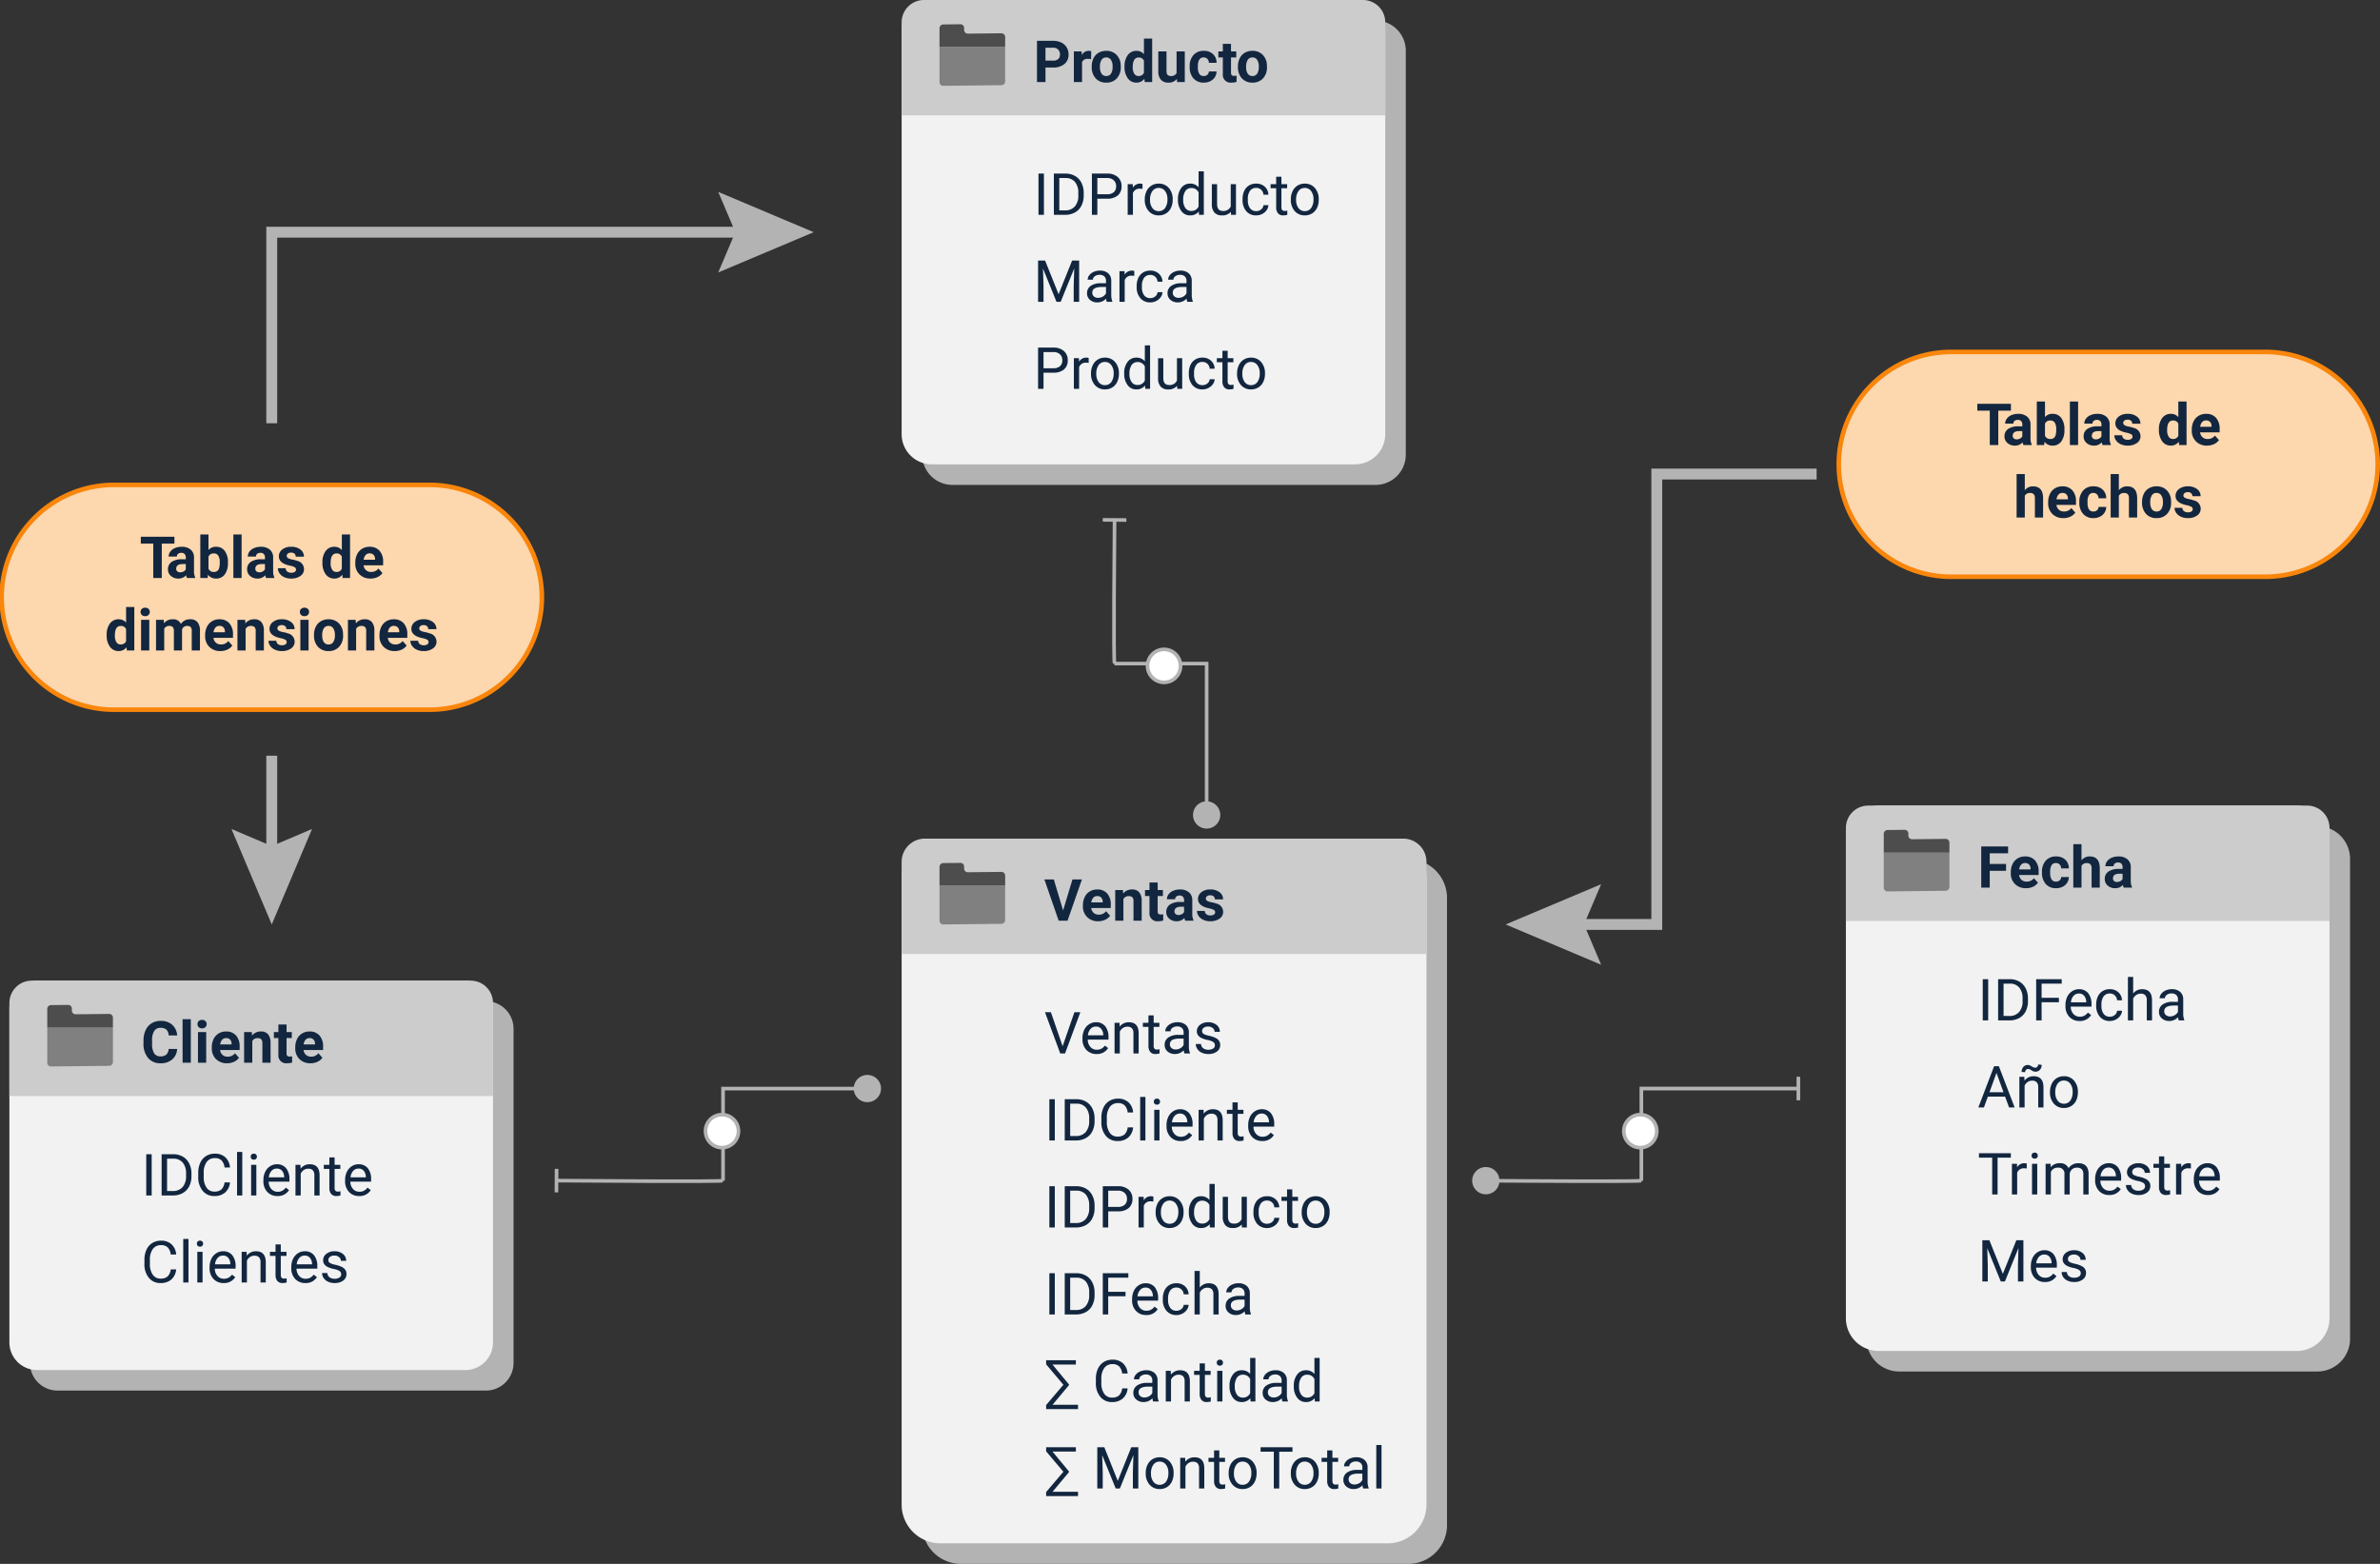 <svg xmlns="http://www.w3.org/2000/svg" xmlns:xlink="http://www.w3.org/1999/xlink" width="656.443" height="431.384" viewBox="0 0 656.443 431.384">
  <rect x="0" y="0" width="656.443" height="431.384" fill="#333333" stroke="none"/>
  <defs>
    <clipPath id="clip-path">
      <rect id="Rectángulo_298833" data-name="Rectángulo 298833" width="656.443" height="431.384" fill="none"/>
    </clipPath>
  </defs>
  <g id="Grupo_150316" data-name="Grupo 150316" transform="translate(-472 -3811.5)">
    <g id="Grupo_150098" data-name="Grupo 150098" transform="translate(472 3811.5)">
      <g id="Grupo_150097" data-name="Grupo 150097" clip-path="url(#clip-path)">
        <path id="Trazado_206790" data-name="Trazado 206790" d="M134.013,383.581H15.893a7.634,7.634,0,0,1-7.635-7.634V283.8a7.635,7.635,0,0,1,7.635-7.635h118.12a7.634,7.634,0,0,1,7.634,7.635v92.143a7.634,7.634,0,0,1-7.634,7.634" fill="#b3b3b3"/>
        <path id="Trazado_206791" data-name="Trazado 206791" d="M379.406,133.753H262.69a8.338,8.338,0,0,1-8.337-8.337V14.006a8.337,8.337,0,0,1,8.337-8.337H379.406a8.337,8.337,0,0,1,8.337,8.337v111.41a8.338,8.338,0,0,1-8.337,8.337" fill="#b3b3b3"/>
        <path id="Trazado_206792" data-name="Trazado 206792" d="M388.412,431.384H265.053a10.7,10.7,0,0,1-10.7-10.7V247.693a10.7,10.7,0,0,1,10.7-10.7H388.412a10.7,10.7,0,0,1,10.7,10.7V420.685a10.7,10.7,0,0,1-10.7,10.7" fill="#b3b3b3"/>
        <path id="Trazado_206793" data-name="Trazado 206793" d="M639.15,378.316H523.83a9.036,9.036,0,0,1-9.035-9.035V236.918a9.036,9.036,0,0,1,9.035-9.035H639.15a9.035,9.035,0,0,1,9.035,9.035V369.281a9.035,9.035,0,0,1-9.035,9.035" fill="#b3b3b3"/>
        <path id="Trazado_206794" data-name="Trazado 206794" d="M373.738,128.085H257.022a8.338,8.338,0,0,1-8.337-8.337V8.338A8.337,8.337,0,0,1,257.022,0H373.738a8.337,8.337,0,0,1,8.337,8.337v111.41a8.338,8.338,0,0,1-8.337,8.337" fill="#f2f2f2"/>
        <path id="Trazado_206795" data-name="Trazado 206795" d="M382.075,31.832H248.686V6.158A6.158,6.158,0,0,1,254.843,0H375.917a6.158,6.158,0,0,1,6.158,6.158Z" fill="#ccc"/>
      </g>
    </g>
    <path id="Trazado_207136" data-name="Trazado 207136" d="M3.359-4.008V0H1.016V-11.375H5.453a5.134,5.134,0,0,1,2.254.469A3.454,3.454,0,0,1,9.2-9.574a3.714,3.714,0,0,1,.523,1.965A3.266,3.266,0,0,1,8.582-4.973a4.767,4.767,0,0,1-3.168.965Zm0-1.9H5.453a2.059,2.059,0,0,0,1.418-.437,1.591,1.591,0,0,0,.488-1.25,1.876,1.876,0,0,0-.492-1.352,1.839,1.839,0,0,0-1.359-.531H3.359Zm12.578-.43a6.134,6.134,0,0,0-.812-.062,1.654,1.654,0,0,0-1.68.867V0H11.188V-8.453H13.32l.063,1.008a2.092,2.092,0,0,1,1.883-1.164,2.366,2.366,0,0,1,.7.1ZM16.119-4.3A5.013,5.013,0,0,1,16.6-6.547,3.546,3.546,0,0,1,18-8.07a4.069,4.069,0,0,1,2.113-.539A3.849,3.849,0,0,1,22.9-7.562a4.2,4.2,0,0,1,1.207,2.844l.016.578A4.418,4.418,0,0,1,23.041-1.02,3.775,3.775,0,0,1,20.126.156a3.793,3.793,0,0,1-2.918-1.172A4.5,4.5,0,0,1,16.119-4.2Zm2.258.16A3.16,3.16,0,0,0,18.83-2.3a1.5,1.5,0,0,0,1.3.638,1.5,1.5,0,0,0,1.281-.63,3.457,3.457,0,0,0,.461-2.015,3.128,3.128,0,0,0-.461-1.831,1.5,1.5,0,0,0-1.3-.649,1.474,1.474,0,0,0-1.281.646A3.516,3.516,0,0,0,18.376-4.144Zm6.789-.145a5.094,5.094,0,0,1,.887-3.148,2.877,2.877,0,0,1,2.426-1.172,2.589,2.589,0,0,1,2.039.922V-12h2.266V0H30.744l-.109-.9A2.657,2.657,0,0,1,28.462.156,2.869,2.869,0,0,1,26.068-1.02,5.258,5.258,0,0,1,25.166-4.289Zm2.258.168A3.337,3.337,0,0,0,27.837-2.3a1.349,1.349,0,0,0,1.2.634,1.511,1.511,0,0,0,1.477-.884V-5.889a1.489,1.489,0,0,0-1.461-.884Q27.423-6.773,27.423-4.121ZM39.6-.859A2.831,2.831,0,0,1,37.283.156a2.67,2.67,0,0,1-2.074-.781,3.335,3.335,0,0,1-.73-2.289V-8.453h2.258v5.467q0,1.322,1.2,1.322a1.63,1.63,0,0,0,1.578-.8V-8.453h2.266V0H39.658ZM47-1.664a1.481,1.481,0,0,0,1.016-.344,1.2,1.2,0,0,0,.406-.914h2.117a2.9,2.9,0,0,1-.469,1.574A3.093,3.093,0,0,1,48.81-.238a3.949,3.949,0,0,1-1.77.395A3.67,3.67,0,0,1,44.181-1,4.56,4.56,0,0,1,43.134-4.18v-.148a4.508,4.508,0,0,1,1.039-3.117,3.627,3.627,0,0,1,2.852-1.164,3.555,3.555,0,0,1,2.543.9,3.2,3.2,0,0,1,.973,2.4H48.423a1.551,1.551,0,0,0-.406-1.072,1.354,1.354,0,0,0-1.031-.412,1.36,1.36,0,0,0-1.191.575,3.333,3.333,0,0,0-.4,1.866v.235a3.375,3.375,0,0,0,.4,1.878A1.377,1.377,0,0,0,47-1.664Zm7.531-8.867v2.078h1.445V-6.8H54.533v4.219a1.007,1.007,0,0,0,.18.672.9.9,0,0,0,.688.2,3.6,3.6,0,0,0,.664-.055V-.047a4.648,4.648,0,0,1-1.367.2,2.156,2.156,0,0,1-2.422-2.4V-6.8H51.041V-8.453h1.234v-2.078ZM56.442-4.3a5.013,5.013,0,0,1,.484-2.242A3.546,3.546,0,0,1,58.321-8.07a4.069,4.069,0,0,1,2.113-.539,3.849,3.849,0,0,1,2.793,1.047,4.2,4.2,0,0,1,1.207,2.844l.016.578A4.418,4.418,0,0,1,63.364-1.02,3.775,3.775,0,0,1,60.45.156a3.793,3.793,0,0,1-2.918-1.172A4.5,4.5,0,0,1,56.442-4.2Zm2.258.16A3.16,3.16,0,0,0,59.153-2.3a1.5,1.5,0,0,0,1.3.638,1.5,1.5,0,0,0,1.281-.63,3.457,3.457,0,0,0,.461-2.015,3.128,3.128,0,0,0-.461-1.831,1.5,1.5,0,0,0-1.3-.649,1.474,1.474,0,0,0-1.281.646A3.516,3.516,0,0,0,58.7-4.144Z" transform="translate(757.002 3834.134)" fill="#12263f"/>
    <path id="Trazado_207135" data-name="Trazado 207135" d="M2.93,0H1.43V-11.375h1.5ZM5.672,0V-11.375H8.883a5.169,5.169,0,0,1,2.625.656A4.438,4.438,0,0,1,13.27-8.852,6.078,6.078,0,0,1,13.9-6.07v.727a6.1,6.1,0,0,1-.621,2.82A4.369,4.369,0,0,1,11.5-.664,5.5,5.5,0,0,1,8.82,0Zm1.5-10.148v8.922H8.75a3.434,3.434,0,0,0,2.7-1.079,4.458,4.458,0,0,0,.965-3.073v-.665a4.529,4.529,0,0,0-.91-3.014,3.239,3.239,0,0,0-2.582-1.091Zm10.492,5.7V0h-1.5V-11.375h4.2a4.215,4.215,0,0,1,2.926.953A3.231,3.231,0,0,1,24.344-7.9a3.189,3.189,0,0,1-1.035,2.551,4.4,4.4,0,0,1-2.965.895Zm0-1.227h2.7A2.7,2.7,0,0,0,22.2-6.247a2.075,2.075,0,0,0,.641-1.64A2.143,2.143,0,0,0,22.2-9.515a2.525,2.525,0,0,0-1.758-.634H17.664ZM30.117-7.156a4.331,4.331,0,0,0-.711-.055A1.9,1.9,0,0,0,27.477-6V0H26.031V-8.453h1.406l.023.977a2.251,2.251,0,0,1,2.016-1.133,1.477,1.477,0,0,1,.641.109ZM30.746-4.3a4.993,4.993,0,0,1,.488-2.234A3.643,3.643,0,0,1,32.594-8.07a3.7,3.7,0,0,1,1.988-.539,3.565,3.565,0,0,1,2.793,1.2,4.6,4.6,0,0,1,1.066,3.18v.1a5.036,5.036,0,0,1-.473,2.215A3.589,3.589,0,0,1,36.617-.391,3.743,3.743,0,0,1,34.6.156a3.556,3.556,0,0,1-2.785-1.2A4.575,4.575,0,0,1,30.746-4.2Zm1.453.172a3.616,3.616,0,0,0,.652,2.258,2.088,2.088,0,0,0,1.746.852,2.075,2.075,0,0,0,1.75-.863A3.955,3.955,0,0,0,37-4.3a3.61,3.61,0,0,0-.66-2.254,2.1,2.1,0,0,0-1.754-.863,2.075,2.075,0,0,0-1.727.852A3.925,3.925,0,0,0,32.2-4.133ZM39.9-4.3a4.952,4.952,0,0,1,.922-3.129,2.915,2.915,0,0,1,2.414-1.184A2.932,2.932,0,0,1,45.59-7.594V-12h1.445V0H45.707l-.07-.906A2.943,2.943,0,0,1,43.223.156a2.887,2.887,0,0,1-2.395-1.2A5.008,5.008,0,0,1,39.9-4.187Zm1.445.164a3.749,3.749,0,0,0,.594,2.25,1.92,1.92,0,0,0,1.641.813A2.108,2.108,0,0,0,45.59-2.3V-6.187a2.125,2.125,0,0,0-1.992-1.2,1.929,1.929,0,0,0-1.656.82A4.128,4.128,0,0,0,41.348-4.133ZM54.5-.836A3.07,3.07,0,0,1,52.02.156a2.628,2.628,0,0,1-2.059-.785,3.4,3.4,0,0,1-.715-2.324v-5.5h1.445v5.461q0,1.922,1.563,1.922a2.163,2.163,0,0,0,2.2-1.234V-8.453H55.9V0H54.528Zm6.992-.187a2.082,2.082,0,0,0,1.352-.469,1.649,1.649,0,0,0,.641-1.172h1.367a2.621,2.621,0,0,1-.5,1.383,3.293,3.293,0,0,1-1.23,1.047,3.55,3.55,0,0,1-1.629.391A3.482,3.482,0,0,1,58.742-1a4.59,4.59,0,0,1-1.02-3.152v-.242a5.089,5.089,0,0,1,.453-2.2,3.451,3.451,0,0,1,1.3-1.492,3.7,3.7,0,0,1,2-.531,3.39,3.39,0,0,1,2.363.852,3.043,3.043,0,0,1,1,2.211H63.481a1.992,1.992,0,0,0-.621-1.348,1.932,1.932,0,0,0-1.379-.527,2.023,2.023,0,0,0-1.707.793,3.724,3.724,0,0,0-.605,2.293v.273a3.65,3.65,0,0,0,.6,2.25A2.033,2.033,0,0,0,61.488-1.023ZM68.434-10.5v2.047h1.578v1.117H68.434v5.249a1.173,1.173,0,0,0,.211.763.888.888,0,0,0,.719.254,3.5,3.5,0,0,0,.688-.094V0a4.215,4.215,0,0,1-1.109.155A1.8,1.8,0,0,1,67.481-.43a2.517,2.517,0,0,1-.492-1.664V-7.336H65.449V-8.453h1.539V-10.5Zm2.6,6.2a4.993,4.993,0,0,1,.488-2.234A3.643,3.643,0,0,1,72.88-8.07a3.7,3.7,0,0,1,1.988-.539,3.565,3.565,0,0,1,2.793,1.2,4.6,4.6,0,0,1,1.066,3.18v.1a5.036,5.036,0,0,1-.473,2.215A3.589,3.589,0,0,1,76.9-.391a3.743,3.743,0,0,1-2.02.547,3.556,3.556,0,0,1-2.785-1.2A4.575,4.575,0,0,1,71.032-4.2Zm1.453.172a3.616,3.616,0,0,0,.652,2.258,2.088,2.088,0,0,0,1.746.852,2.075,2.075,0,0,0,1.75-.863A3.955,3.955,0,0,0,77.282-4.3a3.61,3.61,0,0,0-.66-2.254,2.1,2.1,0,0,0-1.754-.863,2.075,2.075,0,0,0-1.727.852A3.925,3.925,0,0,0,72.485-4.133Z" transform="translate(757.002 3870.758)" fill="#12263f"/>
    <path id="Trazado_207134" data-name="Trazado 207134" d="M3.258-11.375,6.977-2.094,10.7-11.375h1.945V0h-1.5V-4.43l.141-4.781L7.547,0H6.4L2.672-9.187,2.82-4.43V0H1.32V-11.375ZM20.281,0a3.036,3.036,0,0,1-.2-.891A3.225,3.225,0,0,1,17.672.156a2.984,2.984,0,0,1-2.051-.707,2.287,2.287,0,0,1-.8-1.793,2.39,2.39,0,0,1,1-2.051,4.733,4.733,0,0,1,2.824-.73h1.406v-.664A1.623,1.623,0,0,0,19.6-7a1.821,1.821,0,0,0-1.336-.449,2.108,2.108,0,0,0-1.3.391,1.151,1.151,0,0,0-.523.945H14.992a2,2,0,0,1,.449-1.223,3.066,3.066,0,0,1,1.219-.934,4.1,4.1,0,0,1,1.691-.344,3.342,3.342,0,0,1,2.289.73A2.635,2.635,0,0,1,21.5-5.867v3.891a4.757,4.757,0,0,0,.3,1.852V0Zm-2.4-1.1a2.54,2.54,0,0,0,1.289-.352,2.127,2.127,0,0,0,.883-.914V-4.1H18.922q-2.656,0-2.656,1.555a1.316,1.316,0,0,0,.453,1.063A1.742,1.742,0,0,0,17.883-1.1Zm9.969-6.055a4.331,4.331,0,0,0-.711-.055A1.9,1.9,0,0,0,25.211-6V0H23.766V-8.453h1.406l.023.977a2.251,2.251,0,0,1,2.016-1.133,1.477,1.477,0,0,1,.641.109Zm4.426,6.133a2.082,2.082,0,0,0,1.352-.469,1.649,1.649,0,0,0,.641-1.172h1.367a2.621,2.621,0,0,1-.5,1.383,3.293,3.293,0,0,1-1.23,1.047,3.55,3.55,0,0,1-1.629.391A3.482,3.482,0,0,1,29.532-1a4.59,4.59,0,0,1-1.02-3.152v-.242a5.089,5.089,0,0,1,.453-2.2,3.451,3.451,0,0,1,1.3-1.492,3.7,3.7,0,0,1,2-.531,3.39,3.39,0,0,1,2.363.852,3.043,3.043,0,0,1,1,2.211H34.27a1.992,1.992,0,0,0-.621-1.348,1.932,1.932,0,0,0-1.379-.527,2.023,2.023,0,0,0-1.707.793,3.724,3.724,0,0,0-.605,2.293v.273a3.65,3.65,0,0,0,.6,2.25A2.033,2.033,0,0,0,32.278-1.023ZM42.481,0a3.036,3.036,0,0,1-.2-.891A3.225,3.225,0,0,1,39.872.156a2.984,2.984,0,0,1-2.051-.707,2.287,2.287,0,0,1-.8-1.793,2.39,2.39,0,0,1,1-2.051,4.733,4.733,0,0,1,2.824-.73h1.406v-.664A1.623,1.623,0,0,0,41.8-7a1.821,1.821,0,0,0-1.336-.449,2.107,2.107,0,0,0-1.3.391,1.151,1.151,0,0,0-.523.945H37.192a2,2,0,0,1,.449-1.223,3.066,3.066,0,0,1,1.219-.934,4.1,4.1,0,0,1,1.691-.344,3.342,3.342,0,0,1,2.289.73A2.635,2.635,0,0,1,43.7-5.867v3.891A4.757,4.757,0,0,0,44-.125V0Zm-2.4-1.1a2.54,2.54,0,0,0,1.289-.352,2.127,2.127,0,0,0,.883-.914V-4.1H41.122q-2.656,0-2.656,1.555a1.316,1.316,0,0,0,.453,1.063A1.742,1.742,0,0,0,40.083-1.1Z" transform="translate(757.002 3894.758)" fill="#12263f"/>
    <path id="Trazado_207133" data-name="Trazado 207133" d="M2.82-4.453V0H1.32V-11.375h4.2a4.215,4.215,0,0,1,2.926.953A3.231,3.231,0,0,1,9.5-7.9,3.189,3.189,0,0,1,8.465-5.348,4.4,4.4,0,0,1,5.5-4.453Zm0-1.227h2.7a2.7,2.7,0,0,0,1.844-.567A2.075,2.075,0,0,0,8-7.887a2.143,2.143,0,0,0-.641-1.628A2.525,2.525,0,0,0,5.6-10.148H2.82ZM15.273-7.156a4.331,4.331,0,0,0-.711-.055A1.9,1.9,0,0,0,12.633-6V0H11.188V-8.453h1.406l.023.977a2.251,2.251,0,0,1,2.016-1.133,1.477,1.477,0,0,1,.641.109ZM15.918-4.3a4.993,4.993,0,0,1,.488-2.234A3.643,3.643,0,0,1,17.766-8.07a3.7,3.7,0,0,1,1.988-.539,3.565,3.565,0,0,1,2.793,1.2,4.6,4.6,0,0,1,1.066,3.18v.1a5.036,5.036,0,0,1-.473,2.215A3.589,3.589,0,0,1,21.79-.391a3.743,3.743,0,0,1-2.02.547,3.556,3.556,0,0,1-2.785-1.2A4.575,4.575,0,0,1,15.918-4.2Zm1.453.172a3.616,3.616,0,0,0,.652,2.258,2.088,2.088,0,0,0,1.746.852,2.075,2.075,0,0,0,1.75-.863A3.955,3.955,0,0,0,22.168-4.3a3.61,3.61,0,0,0-.66-2.254,2.1,2.1,0,0,0-1.754-.863,2.075,2.075,0,0,0-1.727.852A3.925,3.925,0,0,0,17.372-4.133Zm7.7-.164A4.952,4.952,0,0,1,26-7.426a2.915,2.915,0,0,1,2.414-1.184,2.932,2.932,0,0,1,2.352,1.016V-12h1.445V0H30.879l-.07-.906A2.943,2.943,0,0,1,28.4.156,2.887,2.887,0,0,1,26-1.047a5.008,5.008,0,0,1-.926-3.141Zm1.445.164a3.749,3.749,0,0,0,.594,2.25,1.92,1.92,0,0,0,1.641.813A2.108,2.108,0,0,0,30.762-2.3V-6.187a2.125,2.125,0,0,0-1.992-1.2,1.929,1.929,0,0,0-1.656.82A4.128,4.128,0,0,0,26.52-4.133Zm13.148,3.3a3.07,3.07,0,0,1-2.477.992,2.628,2.628,0,0,1-2.059-.785,3.4,3.4,0,0,1-.715-2.324v-5.5h1.445v5.461q0,1.922,1.563,1.922a2.163,2.163,0,0,0,2.2-1.234V-8.453h1.445V0H39.7Zm6.992-.187a2.082,2.082,0,0,0,1.352-.469,1.649,1.649,0,0,0,.641-1.172H50.02a2.621,2.621,0,0,1-.5,1.383A3.293,3.293,0,0,1,48.29-.234a3.55,3.55,0,0,1-1.629.391A3.482,3.482,0,0,1,43.915-1,4.59,4.59,0,0,1,42.9-4.148v-.242a5.089,5.089,0,0,1,.453-2.2,3.451,3.451,0,0,1,1.3-1.492,3.7,3.7,0,0,1,2-.531,3.39,3.39,0,0,1,2.363.852,3.043,3.043,0,0,1,1,2.211H48.653a1.992,1.992,0,0,0-.621-1.348,1.932,1.932,0,0,0-1.379-.527,2.023,2.023,0,0,0-1.707.793,3.724,3.724,0,0,0-.605,2.293v.273a3.65,3.65,0,0,0,.6,2.25A2.033,2.033,0,0,0,46.661-1.023ZM53.606-10.5v2.047h1.578v1.117H53.606v5.249a1.173,1.173,0,0,0,.211.763.888.888,0,0,0,.719.254,3.5,3.5,0,0,0,.688-.094V0a4.215,4.215,0,0,1-1.109.155A1.8,1.8,0,0,1,52.653-.43a2.517,2.517,0,0,1-.492-1.664V-7.336H50.622V-8.453h1.539V-10.5Zm2.6,6.2a4.993,4.993,0,0,1,.488-2.234A3.643,3.643,0,0,1,58.052-8.07a3.7,3.7,0,0,1,1.988-.539,3.565,3.565,0,0,1,2.793,1.2A4.6,4.6,0,0,1,63.9-4.234v.1a5.036,5.036,0,0,1-.473,2.215A3.589,3.589,0,0,1,62.076-.391a3.743,3.743,0,0,1-2.02.547,3.556,3.556,0,0,1-2.785-1.2A4.575,4.575,0,0,1,56.2-4.2Zm1.453.172a3.616,3.616,0,0,0,.652,2.258,2.088,2.088,0,0,0,1.746.852,2.075,2.075,0,0,0,1.75-.863A3.955,3.955,0,0,0,62.455-4.3a3.61,3.61,0,0,0-.66-2.254,2.1,2.1,0,0,0-1.754-.863,2.075,2.075,0,0,0-1.727.852A3.925,3.925,0,0,0,57.658-4.133Z" transform="translate(757.002 3918.758)" fill="#12263f"/>
    <g id="Grupo_150100" data-name="Grupo 150100" transform="translate(472 3811.5)">
      <g id="Grupo_150099" data-name="Grupo 150099" clip-path="url(#clip-path)">
        <path id="Trazado_206796" data-name="Trazado 206796" d="M277.24,10.279a1.034,1.034,0,0,0-.965-1.1l-9.388.1a1.034,1.034,0,0,1-.965-1.1V7.789a1.034,1.034,0,0,0-.965-1.1l-4.86.053a1.062,1.062,0,0,0-.965,1.125V13H277.24Z" fill="#4d4d4d"/>
        <path id="Trazado_206797" data-name="Trazado 206797" d="M259.133,13v9.575a1.034,1.034,0,0,0,.965,1.1l16.177-.177a1.06,1.06,0,0,0,.965-1.125V13Z" fill="gray"/>
        <path id="Trazado_206798" data-name="Trazado 206798" d="M382.744,425.716H259.385a10.7,10.7,0,0,1-10.7-10.7V242.025a10.7,10.7,0,0,1,10.7-10.7H382.744a10.7,10.7,0,0,1,10.7,10.7V415.017a10.7,10.7,0,0,1-10.7,10.7" fill="#f2f2f2"/>
        <path id="Trazado_206799" data-name="Trazado 206799" d="M393.443,263.157H248.685V237.74a6.415,6.415,0,0,1,6.415-6.415H387.028a6.415,6.415,0,0,1,6.415,6.415Z" fill="#ccc"/>
      </g>
    </g>
    <path id="Trazado_207124" data-name="Trazado 207124" d="M5.219-2.82,7.8-11.375h2.609L6.445,0H4L.055-11.375h2.6ZM14.883.156A4.15,4.15,0,0,1,11.855-.984a4.054,4.054,0,0,1-1.168-3.039v-.219A5.106,5.106,0,0,1,11.18-6.52a3.612,3.612,0,0,1,1.395-1.547,3.914,3.914,0,0,1,2.059-.543,3.508,3.508,0,0,1,2.73,1.094,4.444,4.444,0,0,1,1,3.1v.922H12.976a2.1,2.1,0,0,0,.66,1.328,2,2,0,0,0,1.395.5,2.437,2.437,0,0,0,2.039-.945L18.18-1.367A3.389,3.389,0,0,1,16.8-.246,4.511,4.511,0,0,1,14.883.156Zm-.258-6.945a1.411,1.411,0,0,0-1.09.455A2.357,2.357,0,0,0,13-5.031h3.141v-.181a1.681,1.681,0,0,0-.406-1.165A1.456,1.456,0,0,0,14.625-6.789Zm7.094-1.664.07.977a2.951,2.951,0,0,1,2.43-1.133,2.453,2.453,0,0,1,2,.789,3.682,3.682,0,0,1,.672,2.359V0H24.633V-5.406a1.465,1.465,0,0,0-.312-1.043,1.4,1.4,0,0,0-1.039-.324,1.553,1.553,0,0,0-1.43.813V0H19.594V-8.453ZM31.3-10.531v2.078H32.75V-6.8H31.3v4.219a1.007,1.007,0,0,0,.18.672.9.9,0,0,0,.688.2,3.6,3.6,0,0,0,.664-.055V-.047a4.648,4.648,0,0,1-1.367.2,2.156,2.156,0,0,1-2.422-2.4V-6.8H27.812V-8.453h1.234v-2.078ZM38.906,0a2.507,2.507,0,0,1-.227-.758,2.732,2.732,0,0,1-2.133.914,3,3,0,0,1-2.059-.719,2.312,2.312,0,0,1-.816-1.812,2.389,2.389,0,0,1,1-2.062,4.915,4.915,0,0,1,2.879-.727h1.039v-.484a1.393,1.393,0,0,0-.3-.937,1.183,1.183,0,0,0-.949-.352,1.345,1.345,0,0,0-.895.273.929.929,0,0,0-.324.75H33.859a2.268,2.268,0,0,1,.453-1.359,3,3,0,0,1,1.281-.98,4.669,4.669,0,0,1,1.859-.355,3.689,3.689,0,0,1,2.48.785,2.747,2.747,0,0,1,.918,2.207v3.664a4.041,4.041,0,0,0,.336,1.82V0ZM37.039-1.57a1.945,1.945,0,0,0,.922-.223,1.462,1.462,0,0,0,.625-.6V-3.844h-.844q-1.7,0-1.8,1.172l-.008.133a.9.9,0,0,0,.3.7A1.153,1.153,0,0,0,37.039-1.57Zm10.125-.766a.727.727,0,0,0-.41-.652,4.659,4.659,0,0,0-1.316-.426q-3.016-.633-3.016-2.562a2.323,2.323,0,0,1,.934-1.879A3.766,3.766,0,0,1,45.8-8.609a4.053,4.053,0,0,1,2.574.758,2.388,2.388,0,0,1,.965,1.969H47.078a1.092,1.092,0,0,0-.312-.8A1.322,1.322,0,0,0,45.789-7a1.351,1.351,0,0,0-.883.258.814.814,0,0,0-.312.656.7.7,0,0,0,.355.605,3.657,3.657,0,0,0,1.2.4A9.8,9.8,0,0,1,47.57-4.7,2.336,2.336,0,0,1,49.359-2.43a2.2,2.2,0,0,1-.992,1.871A4.28,4.28,0,0,1,45.8.156a4.47,4.47,0,0,1-1.887-.379,3.166,3.166,0,0,1-1.293-1.039,2.414,2.414,0,0,1-.469-1.426H44.3a1.179,1.179,0,0,0,.445.922,1.766,1.766,0,0,0,1.109.32,1.635,1.635,0,0,0,.98-.246A.766.766,0,0,0,47.164-2.336Z" transform="translate(760.002 4065.46)" fill="#12263f"/>
    <path id="Trazado_207122" data-name="Trazado 207122" d="M5.086-1.992l3.25-9.383H9.977L5.758,0H4.43L.219-11.375H1.852ZM14.445.156a3.693,3.693,0,0,1-2.8-1.129,4.19,4.19,0,0,1-1.078-3.02v-.266a5.073,5.073,0,0,1,.48-2.246,3.748,3.748,0,0,1,1.344-1.547,3.378,3.378,0,0,1,1.871-.559,3.166,3.166,0,0,1,2.563,1.086,4.7,4.7,0,0,1,.914,3.109v.6H12.016a3,3,0,0,0,.73,2.02,2.3,2.3,0,0,0,1.777.77,2.517,2.517,0,0,0,1.3-.312,3.259,3.259,0,0,0,.93-.828l.883.688A3.55,3.55,0,0,1,14.445.156Zm-.18-7.578a1.928,1.928,0,0,0-1.469.637A3.1,3.1,0,0,0,12.062-5H16.3v-.109A2.753,2.753,0,0,0,15.7-6.816,1.815,1.815,0,0,0,14.266-7.422Zm6.516-1.031.047,1.063a3.08,3.08,0,0,1,2.531-1.219q2.68,0,2.7,3.023V0H24.617V-5.594A1.946,1.946,0,0,0,24.2-6.945a1.675,1.675,0,0,0-1.277-.437,2.086,2.086,0,0,0-1.234.375,2.546,2.546,0,0,0-.828.984V0H19.414V-8.453ZM30.2-10.5v2.047h1.578v1.117H30.2v5.249a1.173,1.173,0,0,0,.211.763.888.888,0,0,0,.719.254,3.5,3.5,0,0,0,.688-.094V0a4.215,4.215,0,0,1-1.109.155A1.8,1.8,0,0,1,29.25-.43a2.517,2.517,0,0,1-.492-1.664V-7.336H27.219V-8.453h1.539V-10.5ZM38.687,0a3.036,3.036,0,0,1-.2-.891A3.225,3.225,0,0,1,36.078.156a2.984,2.984,0,0,1-2.051-.707,2.287,2.287,0,0,1-.8-1.793,2.39,2.39,0,0,1,1-2.051,4.733,4.733,0,0,1,2.824-.73h1.406v-.664A1.623,1.623,0,0,0,38.008-7a1.821,1.821,0,0,0-1.336-.449,2.107,2.107,0,0,0-1.3.391,1.151,1.151,0,0,0-.523.945H33.4a2,2,0,0,1,.449-1.223,3.066,3.066,0,0,1,1.219-.934,4.1,4.1,0,0,1,1.691-.344,3.342,3.342,0,0,1,2.289.73,2.635,2.635,0,0,1,.859,2.012v3.891a4.757,4.757,0,0,0,.3,1.852V0Zm-2.4-1.1a2.54,2.54,0,0,0,1.289-.352,2.127,2.127,0,0,0,.883-.914V-4.1H37.328q-2.656,0-2.656,1.555a1.316,1.316,0,0,0,.453,1.063A1.742,1.742,0,0,0,36.289-1.1Zm10.8-1.141a1.064,1.064,0,0,0-.441-.91,4.249,4.249,0,0,0-1.539-.559,7.277,7.277,0,0,1-1.742-.562,2.479,2.479,0,0,1-.953-.781,1.869,1.869,0,0,1-.309-1.078,2.193,2.193,0,0,1,.879-1.758,3.432,3.432,0,0,1,2.246-.719,3.532,3.532,0,0,1,2.332.742,2.357,2.357,0,0,1,.895,1.9H47.008a1.3,1.3,0,0,0-.5-1.023,1.888,1.888,0,0,0-1.27-.43A1.976,1.976,0,0,0,44-7.078a1.082,1.082,0,0,0-.445.9.877.877,0,0,0,.414.789,5.1,5.1,0,0,0,1.5.508,7.8,7.8,0,0,1,1.754.578,2.558,2.558,0,0,1,1,.809,1.988,1.988,0,0,1,.324,1.152,2.163,2.163,0,0,1-.906,1.816,3.8,3.8,0,0,1-2.352.684,4.257,4.257,0,0,1-1.8-.359,2.922,2.922,0,0,1-1.223-1A2.42,2.42,0,0,1,41.82-2.6h1.445a1.5,1.5,0,0,0,.582,1.152,2.258,2.258,0,0,0,1.434.426A2.331,2.331,0,0,0,46.6-1.355,1.02,1.02,0,0,0,47.094-2.242Z" transform="translate(760.002 4102.084)" fill="#12263f"/>
    <path id="Trazado_207120" data-name="Trazado 207120" d="M2.93,0H1.43V-11.375h1.5ZM5.672,0V-11.375H8.883a5.169,5.169,0,0,1,2.625.656A4.438,4.438,0,0,1,13.27-8.852,6.078,6.078,0,0,1,13.9-6.07v.727a6.1,6.1,0,0,1-.621,2.82A4.369,4.369,0,0,1,11.5-.664,5.5,5.5,0,0,1,8.82,0Zm1.5-10.148v8.922H8.75a3.434,3.434,0,0,0,2.7-1.079,4.458,4.458,0,0,0,.965-3.073v-.665a4.529,4.529,0,0,0-.91-3.014,3.239,3.239,0,0,0-2.582-1.091ZM24.531-3.609A4.185,4.185,0,0,1,23.2-.824a4.365,4.365,0,0,1-2.98.98,4.008,4.008,0,0,1-3.23-1.445,5.815,5.815,0,0,1-1.215-3.867V-6.25a6.481,6.481,0,0,1,.566-2.789,4.231,4.231,0,0,1,1.605-1.848,4.47,4.47,0,0,1,2.406-.645,4.11,4.11,0,0,1,2.906,1.012,4.235,4.235,0,0,1,1.273,2.8H23.023a3.268,3.268,0,0,0-.848-1.975,2.565,2.565,0,0,0-1.824-.611A2.684,2.684,0,0,0,18.1-9.241a4.882,4.882,0,0,0-.816,3.026v1.1a5.018,5.018,0,0,0,.773,2.948A2.5,2.5,0,0,0,20.219-1.07a2.886,2.886,0,0,0,1.918-.566,3.143,3.143,0,0,0,.887-1.973ZM27.922,0H26.477V-12h1.445ZM31.8,0H30.359V-8.453H31.8ZM30.242-10.7a.863.863,0,0,1,.215-.594.807.807,0,0,1,.637-.242.819.819,0,0,1,.641.242.854.854,0,0,1,.219.594.826.826,0,0,1-.219.586.834.834,0,0,1-.641.234.821.821,0,0,1-.637-.234A.834.834,0,0,1,30.242-10.7ZM37.625.156a3.693,3.693,0,0,1-2.8-1.129,4.19,4.19,0,0,1-1.078-3.02v-.266A5.073,5.073,0,0,1,34.23-6.5a3.748,3.748,0,0,1,1.344-1.547,3.378,3.378,0,0,1,1.871-.559,3.166,3.166,0,0,1,2.563,1.086,4.7,4.7,0,0,1,.914,3.109v.6H35.2a3,3,0,0,0,.73,2.02,2.3,2.3,0,0,0,1.777.77A2.517,2.517,0,0,0,39-1.336a3.259,3.259,0,0,0,.93-.828l.883.688A3.55,3.55,0,0,1,37.625.156Zm-.18-7.578a1.928,1.928,0,0,0-1.469.637A3.1,3.1,0,0,0,35.242-5h4.234v-.109a2.753,2.753,0,0,0-.594-1.707A1.815,1.815,0,0,0,37.445-7.422Zm6.516-1.031.047,1.063a3.08,3.08,0,0,1,2.531-1.219q2.68,0,2.7,3.023V0H47.8V-5.594a1.946,1.946,0,0,0-.418-1.352A1.675,1.675,0,0,0,46.1-7.383a2.086,2.086,0,0,0-1.234.375,2.546,2.546,0,0,0-.828.984V0H42.594V-8.453ZM53.383-10.5v2.047h1.578v1.117H53.383v5.249a1.173,1.173,0,0,0,.211.763.888.888,0,0,0,.719.254A3.5,3.5,0,0,0,55-1.164V0a4.215,4.215,0,0,1-1.109.155A1.8,1.8,0,0,1,52.43-.43a2.517,2.517,0,0,1-.492-1.664V-7.336H50.4V-8.453h1.539V-10.5ZM60.156.156a3.693,3.693,0,0,1-2.8-1.129,4.19,4.19,0,0,1-1.078-3.02v-.266a5.073,5.073,0,0,1,.48-2.246,3.748,3.748,0,0,1,1.344-1.547,3.378,3.378,0,0,1,1.871-.559,3.166,3.166,0,0,1,2.563,1.086,4.7,4.7,0,0,1,.914,3.109v.6H57.727a3,3,0,0,0,.73,2.02,2.3,2.3,0,0,0,1.777.77,2.517,2.517,0,0,0,1.3-.312,3.259,3.259,0,0,0,.93-.828l.883.688A3.55,3.55,0,0,1,60.156.156Zm-.18-7.578a1.928,1.928,0,0,0-1.469.637A3.1,3.1,0,0,0,57.773-5h4.234v-.109a2.753,2.753,0,0,0-.594-1.707A1.815,1.815,0,0,0,59.977-7.422Z" transform="translate(760.002 4126.084)" fill="#12263f"/>
    <path id="Trazado_207118" data-name="Trazado 207118" d="M2.93,0H1.43V-11.375h1.5ZM5.672,0V-11.375H8.883a5.169,5.169,0,0,1,2.625.656A4.438,4.438,0,0,1,13.27-8.852,6.078,6.078,0,0,1,13.9-6.07v.727a6.1,6.1,0,0,1-.621,2.82A4.369,4.369,0,0,1,11.5-.664,5.5,5.5,0,0,1,8.82,0Zm1.5-10.148v8.922H8.75a3.434,3.434,0,0,0,2.7-1.079,4.458,4.458,0,0,0,.965-3.073v-.665a4.529,4.529,0,0,0-.91-3.014,3.239,3.239,0,0,0-2.582-1.091Zm10.492,5.7V0h-1.5V-11.375h4.2a4.215,4.215,0,0,1,2.926.953A3.231,3.231,0,0,1,24.344-7.9a3.189,3.189,0,0,1-1.035,2.551,4.4,4.4,0,0,1-2.965.895Zm0-1.227h2.7A2.7,2.7,0,0,0,22.2-6.247a2.075,2.075,0,0,0,.641-1.64A2.143,2.143,0,0,0,22.2-9.515a2.525,2.525,0,0,0-1.758-.634H17.664ZM30.117-7.156a4.331,4.331,0,0,0-.711-.055A1.9,1.9,0,0,0,27.477-6V0H26.031V-8.453h1.406l.023.977a2.251,2.251,0,0,1,2.016-1.133,1.477,1.477,0,0,1,.641.109ZM30.746-4.3a4.993,4.993,0,0,1,.488-2.234A3.643,3.643,0,0,1,32.594-8.07a3.7,3.7,0,0,1,1.988-.539,3.565,3.565,0,0,1,2.793,1.2,4.6,4.6,0,0,1,1.066,3.18v.1a5.036,5.036,0,0,1-.473,2.215A3.589,3.589,0,0,1,36.617-.391,3.743,3.743,0,0,1,34.6.156a3.556,3.556,0,0,1-2.785-1.2A4.575,4.575,0,0,1,30.746-4.2Zm1.453.172a3.616,3.616,0,0,0,.652,2.258,2.088,2.088,0,0,0,1.746.852,2.075,2.075,0,0,0,1.75-.863A3.955,3.955,0,0,0,37-4.3a3.61,3.61,0,0,0-.66-2.254,2.1,2.1,0,0,0-1.754-.863,2.075,2.075,0,0,0-1.727.852A3.925,3.925,0,0,0,32.2-4.133ZM39.9-4.3a4.952,4.952,0,0,1,.922-3.129,2.915,2.915,0,0,1,2.414-1.184A2.932,2.932,0,0,1,45.59-7.594V-12h1.445V0H45.707l-.07-.906A2.943,2.943,0,0,1,43.223.156a2.887,2.887,0,0,1-2.395-1.2A5.008,5.008,0,0,1,39.9-4.187Zm1.445.164a3.749,3.749,0,0,0,.594,2.25,1.92,1.92,0,0,0,1.641.813A2.108,2.108,0,0,0,45.59-2.3V-6.187a2.125,2.125,0,0,0-1.992-1.2,1.929,1.929,0,0,0-1.656.82A4.128,4.128,0,0,0,41.348-4.133ZM54.5-.836A3.07,3.07,0,0,1,52.02.156a2.628,2.628,0,0,1-2.059-.785,3.4,3.4,0,0,1-.715-2.324v-5.5h1.445v5.461q0,1.922,1.563,1.922a2.163,2.163,0,0,0,2.2-1.234V-8.453H55.9V0H54.528Zm6.992-.187a2.082,2.082,0,0,0,1.352-.469,1.649,1.649,0,0,0,.641-1.172h1.367a2.621,2.621,0,0,1-.5,1.383,3.293,3.293,0,0,1-1.23,1.047,3.55,3.55,0,0,1-1.629.391A3.482,3.482,0,0,1,58.742-1a4.59,4.59,0,0,1-1.02-3.152v-.242a5.089,5.089,0,0,1,.453-2.2,3.451,3.451,0,0,1,1.3-1.492,3.7,3.7,0,0,1,2-.531,3.39,3.39,0,0,1,2.363.852,3.043,3.043,0,0,1,1,2.211H63.481a1.992,1.992,0,0,0-.621-1.348,1.932,1.932,0,0,0-1.379-.527,2.023,2.023,0,0,0-1.707.793,3.724,3.724,0,0,0-.605,2.293v.273a3.65,3.65,0,0,0,.6,2.25A2.033,2.033,0,0,0,61.488-1.023ZM68.434-10.5v2.047h1.578v1.117H68.434v5.249a1.173,1.173,0,0,0,.211.763.888.888,0,0,0,.719.254,3.5,3.5,0,0,0,.688-.094V0a4.215,4.215,0,0,1-1.109.155A1.8,1.8,0,0,1,67.481-.43a2.517,2.517,0,0,1-.492-1.664V-7.336H65.449V-8.453h1.539V-10.5Zm2.6,6.2a4.993,4.993,0,0,1,.488-2.234A3.643,3.643,0,0,1,72.88-8.07a3.7,3.7,0,0,1,1.988-.539,3.565,3.565,0,0,1,2.793,1.2,4.6,4.6,0,0,1,1.066,3.18v.1a5.036,5.036,0,0,1-.473,2.215A3.589,3.589,0,0,1,76.9-.391a3.743,3.743,0,0,1-2.02.547,3.556,3.556,0,0,1-2.785-1.2A4.575,4.575,0,0,1,71.032-4.2Zm1.453.172a3.616,3.616,0,0,0,.652,2.258,2.088,2.088,0,0,0,1.746.852,2.075,2.075,0,0,0,1.75-.863A3.955,3.955,0,0,0,77.282-4.3a3.61,3.61,0,0,0-.66-2.254,2.1,2.1,0,0,0-1.754-.863,2.075,2.075,0,0,0-1.727.852A3.925,3.925,0,0,0,72.485-4.133Z" transform="translate(760.002 4150.084)" fill="#12263f"/>
    <path id="Trazado_207117" data-name="Trazado 207117" d="M2.93,0H1.43V-11.375h1.5ZM5.672,0V-11.375H8.883a5.169,5.169,0,0,1,2.625.656A4.438,4.438,0,0,1,13.27-8.852,6.078,6.078,0,0,1,13.9-6.07v.727a6.1,6.1,0,0,1-.621,2.82A4.369,4.369,0,0,1,11.5-.664,5.5,5.5,0,0,1,8.82,0Zm1.5-10.148v8.922H8.75a3.434,3.434,0,0,0,2.7-1.079,4.458,4.458,0,0,0,.965-3.073v-.665a4.529,4.529,0,0,0-.91-3.014,3.239,3.239,0,0,0-2.582-1.091ZM22.438-5.023H17.664V0h-1.5V-11.375h7.047v1.227H17.664v3.9h4.773ZM28.129.156a3.693,3.693,0,0,1-2.8-1.129,4.19,4.19,0,0,1-1.078-3.02v-.266a5.073,5.073,0,0,1,.48-2.246,3.748,3.748,0,0,1,1.344-1.547,3.378,3.378,0,0,1,1.871-.559,3.166,3.166,0,0,1,2.563,1.086,4.7,4.7,0,0,1,.914,3.109v.6H25.7a3,3,0,0,0,.73,2.02,2.3,2.3,0,0,0,1.777.77,2.517,2.517,0,0,0,1.3-.312,3.259,3.259,0,0,0,.93-.828l.883.688A3.55,3.55,0,0,1,28.129.156Zm-.18-7.578a1.928,1.928,0,0,0-1.469.637A3.1,3.1,0,0,0,25.746-5h4.234v-.109a2.753,2.753,0,0,0-.594-1.707A1.815,1.815,0,0,0,27.949-7.422Zm8.539,6.4a2.082,2.082,0,0,0,1.352-.469,1.649,1.649,0,0,0,.641-1.172h1.367a2.621,2.621,0,0,1-.5,1.383,3.293,3.293,0,0,1-1.23,1.047,3.55,3.55,0,0,1-1.629.391A3.482,3.482,0,0,1,33.742-1a4.59,4.59,0,0,1-1.02-3.152v-.242a5.089,5.089,0,0,1,.453-2.2,3.451,3.451,0,0,1,1.3-1.492,3.7,3.7,0,0,1,2-.531,3.39,3.39,0,0,1,2.363.852,3.043,3.043,0,0,1,1,2.211H38.481a1.992,1.992,0,0,0-.621-1.348,1.932,1.932,0,0,0-1.379-.527,2.023,2.023,0,0,0-1.707.793,3.724,3.724,0,0,0-.605,2.293v.273a3.65,3.65,0,0,0,.6,2.25A2.033,2.033,0,0,0,36.488-1.023Zm6.43-6.406a3.073,3.073,0,0,1,2.5-1.18q2.68,0,2.7,3.023V0H46.676V-5.594a1.946,1.946,0,0,0-.418-1.352,1.675,1.675,0,0,0-1.277-.437,2.086,2.086,0,0,0-1.234.375,2.546,2.546,0,0,0-.828.984V0H41.473V-12h1.445ZM55.5,0a3.036,3.036,0,0,1-.2-.891A3.225,3.225,0,0,1,52.895.156a2.984,2.984,0,0,1-2.051-.707,2.287,2.287,0,0,1-.8-1.793,2.39,2.39,0,0,1,1-2.051,4.733,4.733,0,0,1,2.824-.73h1.406v-.664A1.623,1.623,0,0,0,54.824-7a1.821,1.821,0,0,0-1.336-.449,2.107,2.107,0,0,0-1.3.391,1.151,1.151,0,0,0-.523.945H50.215a2,2,0,0,1,.449-1.223,3.066,3.066,0,0,1,1.219-.934,4.1,4.1,0,0,1,1.691-.344,3.342,3.342,0,0,1,2.289.73,2.635,2.635,0,0,1,.859,2.012v3.891a4.757,4.757,0,0,0,.3,1.852V0Zm-2.4-1.1a2.54,2.54,0,0,0,1.289-.352,2.127,2.127,0,0,0,.883-.914V-4.1H54.145q-2.656,0-2.656,1.555a1.316,1.316,0,0,0,.453,1.063A1.742,1.742,0,0,0,53.106-1.1Z" transform="translate(760.002 4174.084)" fill="#12263f"/>
    <path id="Trazado_207115" data-name="Trazado 207115" d="M6.836-4.508,2.3.914H9.336V2.1H.539V.984L5.3-4.609.539-10.25v-1.125h8.2v1.188H2.289L6.836-4.7Zm16.18.9A4.185,4.185,0,0,1,21.684-.824a4.365,4.365,0,0,1-2.98.98,4.008,4.008,0,0,1-3.23-1.445,5.815,5.815,0,0,1-1.215-3.867V-6.25a6.481,6.481,0,0,1,.566-2.789,4.231,4.231,0,0,1,1.605-1.848,4.47,4.47,0,0,1,2.406-.645,4.11,4.11,0,0,1,2.906,1.012,4.235,4.235,0,0,1,1.273,2.8H21.508a3.268,3.268,0,0,0-.848-1.975,2.565,2.565,0,0,0-1.824-.611,2.684,2.684,0,0,0-2.254,1.063,4.882,4.882,0,0,0-.816,3.026v1.1a5.018,5.018,0,0,0,.773,2.948A2.5,2.5,0,0,0,18.7-1.07a2.886,2.886,0,0,0,1.918-.566,3.143,3.143,0,0,0,.887-1.973ZM30.055,0a3.036,3.036,0,0,1-.2-.891A3.225,3.225,0,0,1,27.445.156a2.984,2.984,0,0,1-2.051-.707,2.287,2.287,0,0,1-.8-1.793,2.39,2.39,0,0,1,1-2.051,4.733,4.733,0,0,1,2.824-.73h1.406v-.664A1.623,1.623,0,0,0,29.375-7a1.821,1.821,0,0,0-1.336-.449,2.108,2.108,0,0,0-1.3.391,1.151,1.151,0,0,0-.523.945H24.766a2,2,0,0,1,.449-1.223,3.066,3.066,0,0,1,1.219-.934,4.1,4.1,0,0,1,1.691-.344,3.342,3.342,0,0,1,2.289.73,2.635,2.635,0,0,1,.859,2.012v3.891a4.757,4.757,0,0,0,.3,1.852V0Zm-2.4-1.1a2.54,2.54,0,0,0,1.289-.352,2.127,2.127,0,0,0,.883-.914V-4.1H28.7q-2.656,0-2.656,1.555a1.316,1.316,0,0,0,.453,1.063A1.742,1.742,0,0,0,27.656-1.1Zm7.25-7.352.047,1.063a3.08,3.08,0,0,1,2.531-1.219q2.68,0,2.7,3.023V0H38.742V-5.594a1.946,1.946,0,0,0-.418-1.352,1.675,1.675,0,0,0-1.277-.437,2.086,2.086,0,0,0-1.234.375,2.546,2.546,0,0,0-.828.984V0H33.539V-8.453ZM44.328-10.5v2.047h1.578v1.117H44.328v5.249a1.173,1.173,0,0,0,.211.763.888.888,0,0,0,.719.254,3.5,3.5,0,0,0,.688-.094V0a4.215,4.215,0,0,1-1.109.155A1.8,1.8,0,0,1,43.375-.43a2.517,2.517,0,0,1-.492-1.664V-7.336H41.344V-8.453h1.539V-10.5ZM49.164,0H47.719V-8.453h1.445ZM47.6-10.7a.863.863,0,0,1,.215-.594.807.807,0,0,1,.637-.242.819.819,0,0,1,.641.242.854.854,0,0,1,.219.594.826.826,0,0,1-.219.586.834.834,0,0,1-.641.234.821.821,0,0,1-.637-.234A.834.834,0,0,1,47.6-10.7Zm3.523,6.4a4.952,4.952,0,0,1,.922-3.129,2.915,2.915,0,0,1,2.414-1.184,2.932,2.932,0,0,1,2.352,1.016V-12h1.445V0H56.93l-.07-.906A2.943,2.943,0,0,1,54.445.156a2.887,2.887,0,0,1-2.395-1.2,5.008,5.008,0,0,1-.926-3.141Zm1.445.164a3.749,3.749,0,0,0,.594,2.25A1.92,1.92,0,0,0,54.8-1.07,2.108,2.108,0,0,0,56.813-2.3V-6.187a2.125,2.125,0,0,0-1.992-1.2,1.929,1.929,0,0,0-1.656.82A4.128,4.128,0,0,0,52.57-4.133ZM65.719,0a3.036,3.036,0,0,1-.2-.891A3.225,3.225,0,0,1,63.109.156a2.984,2.984,0,0,1-2.051-.707,2.287,2.287,0,0,1-.8-1.793,2.39,2.39,0,0,1,1-2.051,4.733,4.733,0,0,1,2.824-.73h1.406v-.664A1.623,1.623,0,0,0,65.039-7,1.821,1.821,0,0,0,63.7-7.445a2.107,2.107,0,0,0-1.3.391,1.151,1.151,0,0,0-.523.945H60.43a2,2,0,0,1,.449-1.223A3.066,3.066,0,0,1,62.1-8.266a4.1,4.1,0,0,1,1.691-.344,3.342,3.342,0,0,1,2.289.73,2.635,2.635,0,0,1,.859,2.012v3.891a4.757,4.757,0,0,0,.3,1.852V0Zm-2.4-1.1a2.54,2.54,0,0,0,1.289-.352,2.127,2.127,0,0,0,.883-.914V-4.1H64.359Q61.7-4.1,61.7-2.547a1.316,1.316,0,0,0,.453,1.063A1.742,1.742,0,0,0,63.32-1.1Zm5.531-3.2a4.952,4.952,0,0,1,.922-3.129,2.915,2.915,0,0,1,2.414-1.184,2.932,2.932,0,0,1,2.352,1.016V-12h1.445V0H74.656l-.07-.906A2.943,2.943,0,0,1,72.172.156a2.887,2.887,0,0,1-2.395-1.2,5.008,5.008,0,0,1-.926-3.141Zm1.445.164a3.749,3.749,0,0,0,.594,2.25,1.92,1.92,0,0,0,1.641.813A2.109,2.109,0,0,0,74.539-2.3V-6.187a2.125,2.125,0,0,0-1.992-1.2,1.929,1.929,0,0,0-1.656.82A4.128,4.128,0,0,0,70.3-4.133Z" transform="translate(760.002 4198.084)" fill="#12263f"/>
    <path id="Trazado_207114" data-name="Trazado 207114" d="M6.836-4.508,2.3.914H9.336V2.1H.539V.984L5.3-4.609.539-10.25v-1.125h8.2v1.188H2.289L6.836-4.7Zm9.75-6.867L20.3-2.094l3.719-9.281h1.945V0h-1.5V-4.43l.141-4.781L20.875,0H19.727L16-9.187l.148,4.758V0h-1.5V-11.375ZM28.008-4.3A4.993,4.993,0,0,1,28.5-6.539,3.643,3.643,0,0,1,29.855-8.07a3.7,3.7,0,0,1,1.988-.539,3.565,3.565,0,0,1,2.793,1.2A4.6,4.6,0,0,1,35.7-4.234v.1a5.036,5.036,0,0,1-.473,2.215A3.589,3.589,0,0,1,33.879-.391a3.743,3.743,0,0,1-2.02.547,3.556,3.556,0,0,1-2.785-1.2A4.575,4.575,0,0,1,28.008-4.2Zm1.453.172a3.616,3.616,0,0,0,.652,2.258,2.088,2.088,0,0,0,1.746.852,2.075,2.075,0,0,0,1.75-.863A3.955,3.955,0,0,0,34.258-4.3a3.61,3.61,0,0,0-.66-2.254,2.1,2.1,0,0,0-1.754-.863,2.075,2.075,0,0,0-1.727.852A3.925,3.925,0,0,0,29.461-4.133Zm9.422-4.32.047,1.063a3.08,3.08,0,0,1,2.531-1.219q2.68,0,2.7,3.023V0H42.719V-5.594A1.946,1.946,0,0,0,42.3-6.945a1.675,1.675,0,0,0-1.277-.437,2.086,2.086,0,0,0-1.234.375,2.546,2.546,0,0,0-.828.984V0H37.516V-8.453ZM48.3-10.5v2.047h1.578v1.117H48.3v5.249a1.173,1.173,0,0,0,.211.763.888.888,0,0,0,.719.254,3.5,3.5,0,0,0,.688-.094V0a4.215,4.215,0,0,1-1.109.155A1.8,1.8,0,0,1,47.352-.43a2.517,2.517,0,0,1-.492-1.664V-7.336H45.32V-8.453h1.539V-10.5Zm2.583,6.2a4.993,4.993,0,0,1,.488-2.234A3.643,3.643,0,0,1,52.735-8.07a3.7,3.7,0,0,1,1.988-.539,3.565,3.565,0,0,1,2.793,1.2,4.6,4.6,0,0,1,1.066,3.18v.1a5.036,5.036,0,0,1-.473,2.215A3.589,3.589,0,0,1,56.758-.391a3.743,3.743,0,0,1-2.02.547,3.556,3.556,0,0,1-2.785-1.2A4.575,4.575,0,0,1,50.887-4.2Zm1.453.172a3.616,3.616,0,0,0,.652,2.258,2.088,2.088,0,0,0,1.746.852,2.075,2.075,0,0,0,1.75-.863A3.955,3.955,0,0,0,57.137-4.3a3.61,3.61,0,0,0-.66-2.254,2.1,2.1,0,0,0-1.754-.863A2.075,2.075,0,0,0,53-6.57,3.925,3.925,0,0,0,52.34-4.133Zm16.141-6.016H64.825V0H63.333V-10.148H59.684v-1.227h8.8ZM68.034-4.3a4.993,4.993,0,0,1,.488-2.234A3.643,3.643,0,0,1,69.881-8.07a3.7,3.7,0,0,1,1.988-.539,3.565,3.565,0,0,1,2.793,1.2,4.6,4.6,0,0,1,1.066,3.18v.1a5.036,5.036,0,0,1-.473,2.215A3.589,3.589,0,0,1,73.9-.391a3.743,3.743,0,0,1-2.02.547,3.556,3.556,0,0,1-2.785-1.2A4.575,4.575,0,0,1,68.034-4.2Zm1.453.172a3.616,3.616,0,0,0,.652,2.258,2.088,2.088,0,0,0,1.746.852,2.075,2.075,0,0,0,1.75-.863A3.955,3.955,0,0,0,74.284-4.3a3.61,3.61,0,0,0-.66-2.254,2.1,2.1,0,0,0-1.754-.863,2.075,2.075,0,0,0-1.727.852A3.925,3.925,0,0,0,69.487-4.133ZM79.5-10.5v2.047h1.578v1.117H79.5v5.249a1.173,1.173,0,0,0,.211.763.888.888,0,0,0,.719.254,3.5,3.5,0,0,0,.688-.094V0A4.215,4.215,0,0,1,80.01.156,1.8,1.8,0,0,1,78.549-.43a2.517,2.517,0,0,1-.492-1.664V-7.336H76.518V-8.453h1.539V-10.5ZM87.987,0a3.036,3.036,0,0,1-.2-.891A3.225,3.225,0,0,1,85.377.156a2.984,2.984,0,0,1-2.051-.707,2.288,2.288,0,0,1-.8-1.793,2.39,2.39,0,0,1,1-2.051,4.733,4.733,0,0,1,2.824-.73H87.76v-.664A1.623,1.623,0,0,0,87.307-7a1.821,1.821,0,0,0-1.336-.449,2.108,2.108,0,0,0-1.3.391,1.151,1.151,0,0,0-.523.945H82.7a2,2,0,0,1,.449-1.223,3.066,3.066,0,0,1,1.219-.934,4.1,4.1,0,0,1,1.691-.344,3.342,3.342,0,0,1,2.289.73,2.635,2.635,0,0,1,.859,2.012v3.891a4.757,4.757,0,0,0,.3,1.852V0Zm-2.4-1.1a2.54,2.54,0,0,0,1.289-.352,2.127,2.127,0,0,0,.883-.914V-4.1H86.627q-2.656,0-2.656,1.555a1.316,1.316,0,0,0,.453,1.063A1.742,1.742,0,0,0,85.588-1.1ZM93.041,0H91.6V-12h1.445Z" transform="translate(760.002 4222.084)" fill="#12263f"/>
    <g id="Grupo_150102" data-name="Grupo 150102" transform="translate(472 3811.5)">
      <g id="Grupo_150101" data-name="Grupo 150101" clip-path="url(#clip-path)">
        <path id="Trazado_206800" data-name="Trazado 206800" d="M277.24,241.6a1.034,1.034,0,0,0-.965-1.1l-9.388.1a1.034,1.034,0,0,1-.965-1.1v-.384a1.034,1.034,0,0,0-.965-1.1l-4.86.053a1.062,1.062,0,0,0-.965,1.125v5.137H277.24Z" fill="#4d4d4d"/>
        <path id="Trazado_206801" data-name="Trazado 206801" d="M259.133,244.326V253.9a1.034,1.034,0,0,0,.965,1.1l16.177-.177a1.06,1.06,0,0,0,.965-1.125v-9.377Z" fill="gray"/>
        <path id="Trazado_206802" data-name="Trazado 206802" d="M633.482,372.648H518.162a9.035,9.035,0,0,1-9.035-9.035V231.25a9.035,9.035,0,0,1,9.035-9.035h115.32a9.036,9.036,0,0,1,9.035,9.035V363.613a9.035,9.035,0,0,1-9.035,9.035" fill="#f2f2f2"/>
        <path id="Trazado_206803" data-name="Trazado 206803" d="M642.517,254.047H509.128V228.373a6.158,6.158,0,0,1,6.157-6.158H636.359a6.158,6.158,0,0,1,6.158,6.158Z" fill="#ccc"/>
      </g>
    </g>
    <path id="Trazado_207125" data-name="Trazado 207125" d="M7.859-4.648h-4.5V0H1.016V-11.375H8.422v1.9H3.359v2.938h4.5Zm5.5,4.8A4.15,4.15,0,0,1,10.336-.984,4.054,4.054,0,0,1,9.168-4.023v-.219A5.106,5.106,0,0,1,9.66-6.52a3.612,3.612,0,0,1,1.395-1.547,3.914,3.914,0,0,1,2.059-.543,3.508,3.508,0,0,1,2.73,1.094,4.444,4.444,0,0,1,1,3.1v.922H11.457a2.1,2.1,0,0,0,.66,1.328,2,2,0,0,0,1.395.5,2.437,2.437,0,0,0,2.039-.945L16.66-1.367A3.389,3.389,0,0,1,15.285-.246,4.511,4.511,0,0,1,13.363.156Zm-.258-6.945a1.411,1.411,0,0,0-1.09.455,2.357,2.357,0,0,0-.535,1.3h3.141v-.181a1.681,1.681,0,0,0-.406-1.165A1.456,1.456,0,0,0,13.106-6.789Zm8.531,5.125a1.481,1.481,0,0,0,1.016-.344,1.2,1.2,0,0,0,.406-.914h2.117a2.9,2.9,0,0,1-.469,1.574A3.093,3.093,0,0,1,23.445-.238a3.949,3.949,0,0,1-1.77.395A3.67,3.67,0,0,1,18.817-1,4.56,4.56,0,0,1,17.77-4.18v-.148a4.508,4.508,0,0,1,1.039-3.117A3.627,3.627,0,0,1,21.66-8.609a3.555,3.555,0,0,1,2.543.9,3.2,3.2,0,0,1,.973,2.4H23.059a1.551,1.551,0,0,0-.406-1.072,1.354,1.354,0,0,0-1.031-.412,1.36,1.36,0,0,0-1.191.575,3.333,3.333,0,0,0-.4,1.866v.235a3.375,3.375,0,0,0,.4,1.878A1.377,1.377,0,0,0,21.637-1.664Zm7.031-5.867a2.818,2.818,0,0,1,2.258-1.078q2.75,0,2.789,3.2V0H31.457V-5.352a1.57,1.57,0,0,0-.312-1.074,1.34,1.34,0,0,0-1.039-.348,1.537,1.537,0,0,0-1.437.766V0H26.41V-12h2.258ZM40.317,0a2.507,2.507,0,0,1-.227-.758,2.732,2.732,0,0,1-2.133.914A3,3,0,0,1,35.9-.562a2.312,2.312,0,0,1-.816-1.812,2.389,2.389,0,0,1,1-2.062,4.915,4.915,0,0,1,2.879-.727H40v-.484a1.393,1.393,0,0,0-.3-.937,1.183,1.183,0,0,0-.949-.352,1.345,1.345,0,0,0-.895.273.929.929,0,0,0-.324.75H35.27a2.268,2.268,0,0,1,.453-1.359A3,3,0,0,1,37-8.254a4.669,4.669,0,0,1,1.859-.355,3.689,3.689,0,0,1,2.48.785,2.747,2.747,0,0,1,.918,2.207v3.664A4.041,4.041,0,0,0,42.6-.133V0ZM38.449-1.57a1.945,1.945,0,0,0,.922-.223,1.462,1.462,0,0,0,.625-.6V-3.844h-.844q-1.7,0-1.8,1.172l-.008.133a.9.9,0,0,0,.3.7A1.153,1.153,0,0,0,38.449-1.57Z" transform="translate(1017.443 4056.35)" fill="#12263f"/>
    <path id="Trazado_207123" data-name="Trazado 207123" d="M2.93,0H1.43V-11.375h1.5ZM5.672,0V-11.375H8.883a5.169,5.169,0,0,1,2.625.656A4.438,4.438,0,0,1,13.27-8.852,6.078,6.078,0,0,1,13.9-6.07v.727a6.1,6.1,0,0,1-.621,2.82A4.369,4.369,0,0,1,11.5-.664,5.5,5.5,0,0,1,8.82,0Zm1.5-10.148v8.922H8.75a3.434,3.434,0,0,0,2.7-1.079,4.458,4.458,0,0,0,.965-3.073v-.665a4.529,4.529,0,0,0-.91-3.014,3.239,3.239,0,0,0-2.582-1.091ZM22.438-5.023H17.664V0h-1.5V-11.375h7.047v1.227H17.664v3.9h4.773ZM28.129.156a3.693,3.693,0,0,1-2.8-1.129,4.19,4.19,0,0,1-1.078-3.02v-.266a5.073,5.073,0,0,1,.48-2.246,3.748,3.748,0,0,1,1.344-1.547,3.378,3.378,0,0,1,1.871-.559,3.166,3.166,0,0,1,2.563,1.086,4.7,4.7,0,0,1,.914,3.109v.6H25.7a3,3,0,0,0,.73,2.02,2.3,2.3,0,0,0,1.777.77,2.517,2.517,0,0,0,1.3-.312,3.259,3.259,0,0,0,.93-.828l.883.688A3.55,3.55,0,0,1,28.129.156Zm-.18-7.578a1.928,1.928,0,0,0-1.469.637A3.1,3.1,0,0,0,25.746-5h4.234v-.109a2.753,2.753,0,0,0-.594-1.707A1.815,1.815,0,0,0,27.949-7.422Zm8.539,6.4a2.082,2.082,0,0,0,1.352-.469,1.649,1.649,0,0,0,.641-1.172h1.367a2.621,2.621,0,0,1-.5,1.383,3.293,3.293,0,0,1-1.23,1.047,3.55,3.55,0,0,1-1.629.391A3.482,3.482,0,0,1,33.742-1a4.59,4.59,0,0,1-1.02-3.152v-.242a5.089,5.089,0,0,1,.453-2.2,3.451,3.451,0,0,1,1.3-1.492,3.7,3.7,0,0,1,2-.531,3.39,3.39,0,0,1,2.363.852,3.043,3.043,0,0,1,1,2.211H38.481a1.992,1.992,0,0,0-.621-1.348,1.932,1.932,0,0,0-1.379-.527,2.023,2.023,0,0,0-1.707.793,3.724,3.724,0,0,0-.605,2.293v.273a3.65,3.65,0,0,0,.6,2.25A2.033,2.033,0,0,0,36.488-1.023Zm6.43-6.406a3.073,3.073,0,0,1,2.5-1.18q2.68,0,2.7,3.023V0H46.676V-5.594a1.946,1.946,0,0,0-.418-1.352,1.675,1.675,0,0,0-1.277-.437,2.086,2.086,0,0,0-1.234.375,2.546,2.546,0,0,0-.828.984V0H41.473V-12h1.445ZM55.5,0a3.036,3.036,0,0,1-.2-.891A3.225,3.225,0,0,1,52.895.156a2.984,2.984,0,0,1-2.051-.707,2.287,2.287,0,0,1-.8-1.793,2.39,2.39,0,0,1,1-2.051,4.733,4.733,0,0,1,2.824-.73h1.406v-.664A1.623,1.623,0,0,0,54.824-7a1.821,1.821,0,0,0-1.336-.449,2.107,2.107,0,0,0-1.3.391,1.151,1.151,0,0,0-.523.945H50.215a2,2,0,0,1,.449-1.223,3.066,3.066,0,0,1,1.219-.934,4.1,4.1,0,0,1,1.691-.344,3.342,3.342,0,0,1,2.289.73,2.635,2.635,0,0,1,.859,2.012v3.891a4.757,4.757,0,0,0,.3,1.852V0Zm-2.4-1.1a2.54,2.54,0,0,0,1.289-.352,2.127,2.127,0,0,0,.883-.914V-4.1H54.145q-2.656,0-2.656,1.555a1.316,1.316,0,0,0,.453,1.063A1.742,1.742,0,0,0,53.106-1.1Z" transform="translate(1017.443 4092.974)" fill="#12263f"/>
    <path id="Trazado_207121" data-name="Trazado 207121" d="M7.6-2.977H2.836L1.766,0H.219L4.563-11.375H5.875L10.227,0H8.688ZM3.289-4.2H7.156L5.219-9.523ZM12.9-8.453l.047,1.063a3.08,3.08,0,0,1,2.531-1.219q2.68,0,2.7,3.023V0H16.734V-5.594a1.946,1.946,0,0,0-.418-1.352,1.675,1.675,0,0,0-1.277-.437,2.086,2.086,0,0,0-1.234.375,2.546,2.546,0,0,0-.828.984V0H11.531V-8.453Zm4.781-3.3a1.942,1.942,0,0,1-.48,1.367,1.561,1.561,0,0,1-1.2.523,1.76,1.76,0,0,1-.555-.078,2.993,2.993,0,0,1-.613-.32,2.656,2.656,0,0,0-.547-.293A1.338,1.338,0,0,0,13.9-10.6a.717.717,0,0,0-.547.246.892.892,0,0,0-.227.629l-.969-.055a2.039,2.039,0,0,1,.473-1.383,1.516,1.516,0,0,1,1.2-.547,1.457,1.457,0,0,1,.492.078,3.587,3.587,0,0,1,.594.3,3.494,3.494,0,0,0,.574.3,1.319,1.319,0,0,0,.441.07.7.7,0,0,0,.559-.266.932.932,0,0,0,.223-.617Zm2.3,7.445a4.993,4.993,0,0,1,.488-2.234A3.643,3.643,0,0,1,21.824-8.07a3.7,3.7,0,0,1,1.988-.539,3.565,3.565,0,0,1,2.793,1.2,4.6,4.6,0,0,1,1.066,3.18v.1A5.036,5.036,0,0,1,27.2-1.918,3.589,3.589,0,0,1,25.848-.391a3.743,3.743,0,0,1-2.02.547,3.556,3.556,0,0,1-2.785-1.2A4.575,4.575,0,0,1,19.977-4.2Zm1.453.172a3.616,3.616,0,0,0,.652,2.258,2.088,2.088,0,0,0,1.746.852,2.075,2.075,0,0,0,1.75-.863A3.955,3.955,0,0,0,26.227-4.3a3.61,3.61,0,0,0-.66-2.254,2.1,2.1,0,0,0-1.754-.863,2.075,2.075,0,0,0-1.727.852A3.925,3.925,0,0,0,21.43-4.133Z" transform="translate(1017.443 4116.974)" fill="#12263f"/>
    <path id="Trazado_207119" data-name="Trazado 207119" d="M9.18-10.148H5.523V0H4.031V-10.148H.383v-1.227h8.8Zm4.385,2.992a4.331,4.331,0,0,0-.711-.055A1.9,1.9,0,0,0,10.924-6V0H9.479V-8.453h1.406l.023.977a2.251,2.251,0,0,1,2.016-1.133,1.477,1.477,0,0,1,.641.109ZM16.463,0H15.018V-8.453h1.445ZM14.9-10.7a.863.863,0,0,1,.215-.594.807.807,0,0,1,.637-.242.819.819,0,0,1,.641.242.854.854,0,0,1,.219.594.826.826,0,0,1-.219.586.834.834,0,0,1-.641.234.821.821,0,0,1-.637-.234A.834.834,0,0,1,14.9-10.7Zm5.234,2.242.039.938a3.122,3.122,0,0,1,2.508-1.094A2.417,2.417,0,0,1,25.1-7.25a3.2,3.2,0,0,1,1.1-.984,3.242,3.242,0,0,1,1.6-.375q2.781,0,2.828,2.945V0H29.174V-5.578a1.941,1.941,0,0,0-.414-1.355,1.823,1.823,0,0,0-1.391-.449,1.916,1.916,0,0,0-1.336.48,1.949,1.949,0,0,0-.617,1.293V0H23.963V-5.539a1.613,1.613,0,0,0-1.8-1.844,1.934,1.934,0,0,0-1.945,1.211V0H18.768V-8.453ZM36.307.156a3.693,3.693,0,0,1-2.8-1.129,4.19,4.19,0,0,1-1.078-3.02v-.266a5.073,5.073,0,0,1,.48-2.246,3.748,3.748,0,0,1,1.344-1.547,3.378,3.378,0,0,1,1.871-.559A3.166,3.166,0,0,1,38.69-7.523,4.7,4.7,0,0,1,39.6-4.414v.6H33.877a3,3,0,0,0,.73,2.02,2.3,2.3,0,0,0,1.777.77,2.517,2.517,0,0,0,1.3-.312,3.259,3.259,0,0,0,.93-.828l.883.688A3.55,3.55,0,0,1,36.307.156Zm-.18-7.578a1.928,1.928,0,0,0-1.469.637A3.1,3.1,0,0,0,33.924-5h4.234v-.109a2.753,2.753,0,0,0-.594-1.707A1.815,1.815,0,0,0,36.127-7.422ZM46.2-2.242a1.064,1.064,0,0,0-.441-.91,4.249,4.249,0,0,0-1.539-.559,7.277,7.277,0,0,1-1.742-.562,2.479,2.479,0,0,1-.953-.781,1.869,1.869,0,0,1-.309-1.078,2.193,2.193,0,0,1,.879-1.758,3.432,3.432,0,0,1,2.246-.719,3.532,3.532,0,0,1,2.332.742,2.357,2.357,0,0,1,.895,1.9H46.111a1.3,1.3,0,0,0-.5-1.023,1.888,1.888,0,0,0-1.27-.43,1.976,1.976,0,0,0-1.234.344,1.082,1.082,0,0,0-.445.9.877.877,0,0,0,.414.789,5.1,5.1,0,0,0,1.5.508,7.8,7.8,0,0,1,1.754.578,2.558,2.558,0,0,1,1,.809,1.988,1.988,0,0,1,.324,1.152,2.163,2.163,0,0,1-.906,1.816,3.8,3.8,0,0,1-2.352.684,4.257,4.257,0,0,1-1.8-.359,2.922,2.922,0,0,1-1.223-1A2.42,2.42,0,0,1,40.924-2.6h1.445a1.5,1.5,0,0,0,.582,1.152,2.258,2.258,0,0,0,1.434.426A2.331,2.331,0,0,0,45.7-1.355,1.02,1.02,0,0,0,46.2-2.242ZM51.486-10.5v2.047h1.578v1.117H51.486v5.249a1.173,1.173,0,0,0,.211.763.888.888,0,0,0,.719.254,3.5,3.5,0,0,0,.688-.094V0a4.215,4.215,0,0,1-1.109.155A1.8,1.8,0,0,1,50.533-.43a2.517,2.517,0,0,1-.492-1.664V-7.336H48.5V-8.453h1.539V-10.5Zm7.352,3.344a4.331,4.331,0,0,0-.711-.055A1.9,1.9,0,0,0,56.2-6V0H54.752V-8.453h1.406l.023.977A2.251,2.251,0,0,1,58.2-8.609a1.477,1.477,0,0,1,.641.109ZM63.53.156a3.693,3.693,0,0,1-2.8-1.129,4.19,4.19,0,0,1-1.078-3.02v-.266a5.073,5.073,0,0,1,.48-2.246,3.748,3.748,0,0,1,1.344-1.547,3.378,3.378,0,0,1,1.871-.559,3.166,3.166,0,0,1,2.562,1.086,4.7,4.7,0,0,1,.914,3.109v.6H61.1a3,3,0,0,0,.73,2.02,2.3,2.3,0,0,0,1.777.77,2.517,2.517,0,0,0,1.3-.312,3.259,3.259,0,0,0,.93-.828l.883.688A3.55,3.55,0,0,1,63.53.156Zm-.18-7.578a1.928,1.928,0,0,0-1.469.637A3.1,3.1,0,0,0,61.147-5h4.234v-.109a2.753,2.753,0,0,0-.594-1.707A1.815,1.815,0,0,0,63.35-7.422Z" transform="translate(1017.443 4140.974)" fill="#12263f"/>
    <path id="Trazado_207116" data-name="Trazado 207116" d="M3.258-11.375,6.977-2.094,10.7-11.375h1.945V0h-1.5V-4.43l.141-4.781L7.547,0H6.4L2.672-9.187,2.82-4.43V0H1.32V-11.375ZM18.57.156a3.693,3.693,0,0,1-2.8-1.129A4.19,4.19,0,0,1,14.7-3.992v-.266a5.073,5.073,0,0,1,.48-2.246A3.748,3.748,0,0,1,16.52-8.051a3.378,3.378,0,0,1,1.871-.559,3.166,3.166,0,0,1,2.563,1.086,4.7,4.7,0,0,1,.914,3.109v.6H16.141a3,3,0,0,0,.73,2.02,2.3,2.3,0,0,0,1.777.77,2.517,2.517,0,0,0,1.3-.312,3.259,3.259,0,0,0,.93-.828l.883.688A3.55,3.55,0,0,1,18.57.156Zm-.18-7.578a1.928,1.928,0,0,0-1.469.637A3.1,3.1,0,0,0,16.188-5h4.234v-.109a2.753,2.753,0,0,0-.594-1.707A1.815,1.815,0,0,0,18.391-7.422Zm10.07,5.18a1.064,1.064,0,0,0-.441-.91,4.249,4.249,0,0,0-1.539-.559,7.277,7.277,0,0,1-1.742-.562,2.479,2.479,0,0,1-.953-.781,1.869,1.869,0,0,1-.309-1.078,2.193,2.193,0,0,1,.879-1.758A3.432,3.432,0,0,1,26.6-8.609a3.532,3.532,0,0,1,2.332.742,2.357,2.357,0,0,1,.895,1.9H28.375a1.3,1.3,0,0,0-.5-1.023,1.888,1.888,0,0,0-1.27-.43,1.976,1.976,0,0,0-1.234.344,1.082,1.082,0,0,0-.445.9.877.877,0,0,0,.414.789,5.1,5.1,0,0,0,1.5.508,7.8,7.8,0,0,1,1.754.578,2.558,2.558,0,0,1,1,.809,1.988,1.988,0,0,1,.324,1.152A2.163,2.163,0,0,1,29-.527a3.8,3.8,0,0,1-2.352.684,4.257,4.257,0,0,1-1.8-.359,2.922,2.922,0,0,1-1.223-1A2.42,2.42,0,0,1,23.188-2.6h1.445a1.5,1.5,0,0,0,.582,1.152,2.258,2.258,0,0,0,1.434.426,2.331,2.331,0,0,0,1.316-.332A1.02,1.02,0,0,0,28.461-2.242Z" transform="translate(1017.443 4164.974)" fill="#12263f"/>
    <g id="Grupo_150104" data-name="Grupo 150104" transform="translate(472 3811.5)">
      <g id="Grupo_150103" data-name="Grupo 150103" clip-path="url(#clip-path)">
        <path id="Trazado_206804" data-name="Trazado 206804" d="M537.682,232.494a1.034,1.034,0,0,0-.965-1.1l-9.388.1a1.034,1.034,0,0,1-.965-1.1V230a1.034,1.034,0,0,0-.965-1.1l-4.86.053a1.062,1.062,0,0,0-.965,1.125v5.137h18.108Z" fill="#4d4d4d"/>
        <path id="Trazado_206805" data-name="Trazado 206805" d="M519.574,235.216v9.575a1.035,1.035,0,0,0,.965,1.1l16.178-.177a1.061,1.061,0,0,0,.965-1.125v-9.377Z" fill="gray"/>
        <path id="Trazado_206806" data-name="Trazado 206806" d="M128.345,377.913H10.225a7.634,7.634,0,0,1-7.635-7.634V278.136a7.635,7.635,0,0,1,7.635-7.635h118.12a7.634,7.634,0,0,1,7.634,7.635v92.143a7.634,7.634,0,0,1-7.634,7.634" fill="#f2f2f2"/>
        <path id="Trazado_206807" data-name="Trazado 206807" d="M135.98,302.333H2.591V276.659A6.158,6.158,0,0,1,8.748,270.5H129.822a6.158,6.158,0,0,1,6.158,6.158Z" fill="#ccc"/>
      </g>
    </g>
    <path id="Trazado_207128" data-name="Trazado 207128" d="M9.945-3.789A4.025,4.025,0,0,1,8.59-.9,4.76,4.76,0,0,1,5.367.156,4.28,4.28,0,0,1,1.926-1.316,6.038,6.038,0,0,1,.672-5.359v-.7A6.819,6.819,0,0,1,1.25-8.945,4.332,4.332,0,0,1,2.9-10.863a4.629,4.629,0,0,1,2.5-.668A4.637,4.637,0,0,1,8.57-10.477,4.326,4.326,0,0,1,9.961-7.516H7.617A2.376,2.376,0,0,0,7-9.113a2.271,2.271,0,0,0-1.605-.5,1.991,1.991,0,0,0-1.754.84,4.707,4.707,0,0,0-.6,2.605V-5.3a5.038,5.038,0,0,0,.559,2.7,1.954,1.954,0,0,0,1.762.852,2.314,2.314,0,0,0,1.621-.5A2.241,2.241,0,0,0,7.6-3.789ZM13.719,0H11.453V-12h2.266Zm4.242,0H15.7V-8.453h2.266Zm-2.4-10.641a1.112,1.112,0,0,1,.34-.836,1.277,1.277,0,0,1,.926-.328,1.28,1.28,0,0,1,.922.328,1.105,1.105,0,0,1,.344.836,1.108,1.108,0,0,1-.348.844,1.283,1.283,0,0,1-.918.328A1.283,1.283,0,0,1,15.91-9.8,1.108,1.108,0,0,1,15.563-10.641ZM23.711.156A4.15,4.15,0,0,1,20.684-.984a4.054,4.054,0,0,1-1.168-3.039v-.219a5.106,5.106,0,0,1,.492-2.277A3.612,3.612,0,0,1,21.4-8.066a3.914,3.914,0,0,1,2.059-.543,3.508,3.508,0,0,1,2.73,1.094,4.444,4.444,0,0,1,1,3.1v.922H21.8a2.1,2.1,0,0,0,.66,1.328,2,2,0,0,0,1.395.5A2.437,2.437,0,0,0,25.9-2.609l1.109,1.242A3.389,3.389,0,0,1,25.633-.246,4.511,4.511,0,0,1,23.711.156Zm-.258-6.945a1.411,1.411,0,0,0-1.09.455,2.357,2.357,0,0,0-.535,1.3h3.141v-.181a1.681,1.681,0,0,0-.406-1.165A1.456,1.456,0,0,0,23.453-6.789Zm7.094-1.664.07.977a2.951,2.951,0,0,1,2.43-1.133,2.453,2.453,0,0,1,2,.789,3.682,3.682,0,0,1,.672,2.359V0H33.461V-5.406a1.465,1.465,0,0,0-.312-1.043,1.4,1.4,0,0,0-1.039-.324,1.553,1.553,0,0,0-1.43.813V0H28.422V-8.453Zm9.586-2.078v2.078h1.445V-6.8H40.133v4.219a1.007,1.007,0,0,0,.18.672A.9.9,0,0,0,41-1.7a3.6,3.6,0,0,0,.664-.055V-.047a4.648,4.648,0,0,1-1.367.2,2.156,2.156,0,0,1-2.422-2.4V-6.8H36.641V-8.453h1.234v-2.078ZM46.727.156A4.15,4.15,0,0,1,43.7-.984a4.054,4.054,0,0,1-1.168-3.039v-.219a5.106,5.106,0,0,1,.492-2.277,3.612,3.612,0,0,1,1.395-1.547,3.914,3.914,0,0,1,2.059-.543,3.508,3.508,0,0,1,2.73,1.094,4.444,4.444,0,0,1,1,3.1v.922H44.82a2.1,2.1,0,0,0,.66,1.328,2,2,0,0,0,1.395.5,2.437,2.437,0,0,0,2.039-.945l1.109,1.242A3.389,3.389,0,0,1,48.648-.246,4.511,4.511,0,0,1,46.727.156Zm-.258-6.945a1.411,1.411,0,0,0-1.09.455,2.357,2.357,0,0,0-.535,1.3h3.141v-.181a1.681,1.681,0,0,0-.406-1.165A1.456,1.456,0,0,0,46.469-6.789Z" transform="translate(510.906 4104.635)" fill="#12263f"/>
    <path id="Trazado_207126" data-name="Trazado 207126" d="M2.93,0H1.43V-11.375h1.5ZM5.672,0V-11.375H8.883a5.169,5.169,0,0,1,2.625.656A4.438,4.438,0,0,1,13.27-8.852,6.078,6.078,0,0,1,13.9-6.07v.727a6.1,6.1,0,0,1-.621,2.82A4.369,4.369,0,0,1,11.5-.664,5.5,5.5,0,0,1,8.82,0Zm1.5-10.148v8.922H8.75a3.434,3.434,0,0,0,2.7-1.079,4.458,4.458,0,0,0,.965-3.073v-.665a4.529,4.529,0,0,0-.91-3.014,3.239,3.239,0,0,0-2.582-1.091ZM24.531-3.609A4.185,4.185,0,0,1,23.2-.824a4.365,4.365,0,0,1-2.98.98,4.008,4.008,0,0,1-3.23-1.445,5.815,5.815,0,0,1-1.215-3.867V-6.25a6.481,6.481,0,0,1,.566-2.789,4.231,4.231,0,0,1,1.605-1.848,4.47,4.47,0,0,1,2.406-.645,4.11,4.11,0,0,1,2.906,1.012,4.235,4.235,0,0,1,1.273,2.8H23.023a3.268,3.268,0,0,0-.848-1.975,2.565,2.565,0,0,0-1.824-.611A2.684,2.684,0,0,0,18.1-9.241a4.882,4.882,0,0,0-.816,3.026v1.1a5.018,5.018,0,0,0,.773,2.948A2.5,2.5,0,0,0,20.219-1.07a2.886,2.886,0,0,0,1.918-.566,3.143,3.143,0,0,0,.887-1.973ZM27.922,0H26.477V-12h1.445ZM31.8,0H30.359V-8.453H31.8ZM30.242-10.7a.863.863,0,0,1,.215-.594.807.807,0,0,1,.637-.242.819.819,0,0,1,.641.242.854.854,0,0,1,.219.594.826.826,0,0,1-.219.586.834.834,0,0,1-.641.234.821.821,0,0,1-.637-.234A.834.834,0,0,1,30.242-10.7ZM37.625.156a3.693,3.693,0,0,1-2.8-1.129,4.19,4.19,0,0,1-1.078-3.02v-.266A5.073,5.073,0,0,1,34.23-6.5a3.748,3.748,0,0,1,1.344-1.547,3.378,3.378,0,0,1,1.871-.559,3.166,3.166,0,0,1,2.563,1.086,4.7,4.7,0,0,1,.914,3.109v.6H35.2a3,3,0,0,0,.73,2.02,2.3,2.3,0,0,0,1.777.77A2.517,2.517,0,0,0,39-1.336a3.259,3.259,0,0,0,.93-.828l.883.688A3.55,3.55,0,0,1,37.625.156Zm-.18-7.578a1.928,1.928,0,0,0-1.469.637A3.1,3.1,0,0,0,35.242-5h4.234v-.109a2.753,2.753,0,0,0-.594-1.707A1.815,1.815,0,0,0,37.445-7.422Zm6.516-1.031.047,1.063a3.08,3.08,0,0,1,2.531-1.219q2.68,0,2.7,3.023V0H47.8V-5.594a1.946,1.946,0,0,0-.418-1.352A1.675,1.675,0,0,0,46.1-7.383a2.086,2.086,0,0,0-1.234.375,2.546,2.546,0,0,0-.828.984V0H42.594V-8.453ZM53.383-10.5v2.047h1.578v1.117H53.383v5.249a1.173,1.173,0,0,0,.211.763.888.888,0,0,0,.719.254A3.5,3.5,0,0,0,55-1.164V0a4.215,4.215,0,0,1-1.109.155A1.8,1.8,0,0,1,52.43-.43a2.517,2.517,0,0,1-.492-1.664V-7.336H50.4V-8.453h1.539V-10.5ZM60.156.156a3.693,3.693,0,0,1-2.8-1.129,4.19,4.19,0,0,1-1.078-3.02v-.266a5.073,5.073,0,0,1,.48-2.246,3.748,3.748,0,0,1,1.344-1.547,3.378,3.378,0,0,1,1.871-.559,3.166,3.166,0,0,1,2.563,1.086,4.7,4.7,0,0,1,.914,3.109v.6H57.727a3,3,0,0,0,.73,2.02,2.3,2.3,0,0,0,1.777.77,2.517,2.517,0,0,0,1.3-.312,3.259,3.259,0,0,0,.93-.828l.883.688A3.55,3.55,0,0,1,60.156.156Zm-.18-7.578a1.928,1.928,0,0,0-1.469.637A3.1,3.1,0,0,0,57.773-5h4.234v-.109a2.753,2.753,0,0,0-.594-1.707A1.815,1.815,0,0,0,59.977-7.422Z" transform="translate(510.906 4141.259)" fill="#12263f"/>
    <path id="Trazado_207127" data-name="Trazado 207127" d="M9.688-3.609A4.185,4.185,0,0,1,8.355-.824a4.365,4.365,0,0,1-2.98.98,4.008,4.008,0,0,1-3.23-1.445A5.815,5.815,0,0,1,.93-5.156V-6.25A6.481,6.481,0,0,1,1.5-9.039,4.231,4.231,0,0,1,3.1-10.887a4.47,4.47,0,0,1,2.406-.645A4.11,4.11,0,0,1,8.414-10.52a4.235,4.235,0,0,1,1.273,2.8H8.18a3.268,3.268,0,0,0-.848-1.975A2.565,2.565,0,0,0,5.508-10.3,2.684,2.684,0,0,0,3.254-9.241a4.882,4.882,0,0,0-.816,3.026v1.1a5.018,5.018,0,0,0,.773,2.948A2.5,2.5,0,0,0,5.375-1.07a2.887,2.887,0,0,0,1.918-.566A3.143,3.143,0,0,0,8.18-3.609ZM13.078,0H11.633V-12h1.445Zm3.883,0H15.516V-8.453h1.445ZM15.4-10.7a.863.863,0,0,1,.215-.594.807.807,0,0,1,.637-.242.819.819,0,0,1,.641.242.854.854,0,0,1,.219.594.826.826,0,0,1-.219.586.834.834,0,0,1-.641.234.821.821,0,0,1-.637-.234A.834.834,0,0,1,15.4-10.7ZM22.781.156a3.693,3.693,0,0,1-2.8-1.129,4.19,4.19,0,0,1-1.078-3.02v-.266a5.073,5.073,0,0,1,.48-2.246A3.748,3.748,0,0,1,20.73-8.051,3.378,3.378,0,0,1,22.6-8.609a3.166,3.166,0,0,1,2.563,1.086,4.7,4.7,0,0,1,.914,3.109v.6H20.352a3,3,0,0,0,.73,2.02,2.3,2.3,0,0,0,1.777.77,2.517,2.517,0,0,0,1.3-.312,3.259,3.259,0,0,0,.93-.828l.883.688A3.55,3.55,0,0,1,22.781.156ZM22.6-7.422a1.928,1.928,0,0,0-1.469.637A3.1,3.1,0,0,0,20.4-5h4.234v-.109a2.753,2.753,0,0,0-.594-1.707A1.815,1.815,0,0,0,22.6-7.422Zm6.516-1.031.047,1.063A3.08,3.08,0,0,1,31.7-8.609q2.68,0,2.7,3.023V0H32.953V-5.594a1.946,1.946,0,0,0-.418-1.352,1.675,1.675,0,0,0-1.277-.437,2.086,2.086,0,0,0-1.234.375,2.546,2.546,0,0,0-.828.984V0H27.75V-8.453ZM38.539-10.5v2.047h1.578v1.117H38.539v5.249a1.173,1.173,0,0,0,.211.763.888.888,0,0,0,.719.254,3.5,3.5,0,0,0,.688-.094V0a4.215,4.215,0,0,1-1.109.155A1.8,1.8,0,0,1,37.586-.43a2.517,2.517,0,0,1-.492-1.664V-7.336H35.555V-8.453h1.539V-10.5ZM45.313.156a3.693,3.693,0,0,1-2.8-1.129,4.19,4.19,0,0,1-1.078-3.02v-.266a5.073,5.073,0,0,1,.48-2.246,3.748,3.748,0,0,1,1.344-1.547,3.378,3.378,0,0,1,1.871-.559A3.166,3.166,0,0,1,47.7-7.523a4.7,4.7,0,0,1,.914,3.109v.6H42.883a3,3,0,0,0,.73,2.02,2.3,2.3,0,0,0,1.777.77,2.517,2.517,0,0,0,1.3-.312,3.259,3.259,0,0,0,.93-.828l.883.688A3.55,3.55,0,0,1,45.313.156Zm-.18-7.578a1.928,1.928,0,0,0-1.469.637A3.1,3.1,0,0,0,42.93-5h4.234v-.109a2.753,2.753,0,0,0-.594-1.707A1.815,1.815,0,0,0,45.133-7.422ZM55.2-2.242a1.064,1.064,0,0,0-.441-.91,4.249,4.249,0,0,0-1.539-.559,7.277,7.277,0,0,1-1.742-.562,2.479,2.479,0,0,1-.953-.781,1.869,1.869,0,0,1-.309-1.078A2.193,2.193,0,0,1,51.1-7.891a3.432,3.432,0,0,1,2.246-.719,3.532,3.532,0,0,1,2.332.742,2.357,2.357,0,0,1,.895,1.9H55.117a1.3,1.3,0,0,0-.5-1.023,1.888,1.888,0,0,0-1.27-.43,1.976,1.976,0,0,0-1.234.344,1.082,1.082,0,0,0-.445.9.877.877,0,0,0,.414.789,5.1,5.1,0,0,0,1.5.508,7.8,7.8,0,0,1,1.754.578,2.558,2.558,0,0,1,1,.809,1.988,1.988,0,0,1,.324,1.152,2.163,2.163,0,0,1-.906,1.816,3.8,3.8,0,0,1-2.352.684,4.257,4.257,0,0,1-1.8-.359,2.922,2.922,0,0,1-1.223-1A2.42,2.42,0,0,1,49.93-2.6h1.445a1.5,1.5,0,0,0,.582,1.152,2.258,2.258,0,0,0,1.434.426,2.331,2.331,0,0,0,1.316-.332A1.02,1.02,0,0,0,55.2-2.242Z" transform="translate(510.906 4165.259)" fill="#12263f"/>
    <g id="Grupo_150106" data-name="Grupo 150106" transform="translate(472 3811.5)">
      <g id="Grupo_150105" data-name="Grupo 150105" clip-path="url(#clip-path)">
        <path id="Trazado_206808" data-name="Trazado 206808" d="M31.145,280.78a1.034,1.034,0,0,0-.965-1.1l-9.388.1a1.034,1.034,0,0,1-.965-1.1v-.384a1.034,1.034,0,0,0-.965-1.1l-4.86.053a1.062,1.062,0,0,0-.965,1.125V283.5H31.145Z" fill="#4d4d4d"/>
        <path id="Trazado_206809" data-name="Trazado 206809" d="M13.038,283.5v9.575a1.035,1.035,0,0,0,.965,1.1L30.181,294a1.061,1.061,0,0,0,.965-1.125V283.5Z" fill="gray"/>
        <path id="Trazado_206810" data-name="Trazado 206810" d="M307.418,143.417c-.042,4.6-.349,39.63.005,39.63h25.389v41.934" fill="none" stroke="#b3b3b3" stroke-miterlimit="10" stroke-width="1"/>
        <rect id="Rectángulo_298837" data-name="Rectángulo 298837" width="1" height="6.5" transform="translate(304.165 143.897) rotate(-89.598)" fill="#b3b3b3"/>
        <path id="Trazado_206811" data-name="Trazado 206811" d="M329.052,224.8a3.76,3.76,0,1,0,3.76-3.76,3.761,3.761,0,0,0-3.76,3.76" fill="#b3b3b3"/>
        <path id="Trazado_206812" data-name="Trazado 206812" d="M316.517,183.676a4.548,4.548,0,1,1,4.547,4.547,4.547,4.547,0,0,1-4.547-4.547" fill="#fff"/>
        <path id="Trazado_206813" data-name="Trazado 206813" d="M316.517,183.676a4.548,4.548,0,1,1,4.547,4.547A4.547,4.547,0,0,1,316.517,183.676Z" fill="none" stroke="#b3b3b3" stroke-miterlimit="10" stroke-width="1"/>
        <path id="Trazado_206814" data-name="Trazado 206814" d="M409.623,325.683c10.913.08,43.09.287,43.09-.027v-25.39h43.3" fill="none" stroke="#b3b3b3" stroke-miterlimit="10" stroke-width="1"/>
        <path id="Trazado_206815" data-name="Trazado 206815" d="M409.79,329.438a3.76,3.76,0,1,1,3.783-3.737,3.761,3.761,0,0,1-3.783,3.737" fill="#b3b3b3"/>
        <rect id="Rectángulo_298838" data-name="Rectángulo 298838" width="1" height="6.5" transform="translate(495.517 297.016)" fill="#b3b3b3"/>
        <path id="Trazado_206816" data-name="Trazado 206816" d="M452.422,316.561a4.548,4.548,0,1,1,4.547-4.547,4.547,4.547,0,0,1-4.547,4.547" fill="#fff"/>
        <path id="Trazado_206817" data-name="Trazado 206817" d="M452.422,316.561a4.548,4.548,0,1,1,4.547-4.547A4.547,4.547,0,0,1,452.422,316.561Z" fill="none" stroke="#b3b3b3" stroke-miterlimit="10" stroke-width="1"/>
        <path id="Trazado_206818" data-name="Trazado 206818" d="M153.5,325.66c4.988.039,45.926.352,45.926,0v-25.39h40" fill="none" stroke="#b3b3b3" stroke-miterlimit="10" stroke-width="1"/>
        <rect id="Rectángulo_298839" data-name="Rectángulo 298839" width="6.5" height="1" transform="translate(152.98 328.906) rotate(-89.656)" fill="#b3b3b3"/>
        <path id="Trazado_206819" data-name="Trazado 206819" d="M239.241,304.026a3.76,3.76,0,1,0-3.76-3.76,3.761,3.761,0,0,0,3.76,3.76" fill="#b3b3b3"/>
        <path id="Trazado_206820" data-name="Trazado 206820" d="M199.137,316.561a4.548,4.548,0,1,1,4.547-4.547,4.547,4.547,0,0,1-4.547,4.547" fill="#fff"/>
        <path id="Trazado_206821" data-name="Trazado 206821" d="M199.137,316.561a4.548,4.548,0,1,1,4.547-4.547A4.547,4.547,0,0,1,199.137,316.561Z" fill="none" stroke="#b3b3b3" stroke-miterlimit="10" stroke-width="1"/>
        <path id="Trazado_206822" data-name="Trazado 206822" d="M118.27,195.764H31.636a31.006,31.006,0,1,1,0-62.011H118.27a31.006,31.006,0,1,1,0,62.011" fill="#fdd7ae"/>
        <path id="Trazado_206823" data-name="Trazado 206823" d="M118.27,195.764H31.636a31.006,31.006,0,1,1,0-62.011H118.27a31.006,31.006,0,1,1,0,62.011Z" fill="none" stroke="#f9860b" stroke-miterlimit="10" stroke-width="1.261"/>
      </g>
    </g>
    <path id="Trazado_207130" data-name="Trazado 207130" d="M9.578-9.477H6.094V0H3.75V-9.477H.313v-1.9H9.578ZM13.04,0a2.507,2.507,0,0,1-.227-.758A2.732,2.732,0,0,1,10.68.156,3,3,0,0,1,8.622-.562a2.312,2.312,0,0,1-.816-1.812,2.389,2.389,0,0,1,1-2.062,4.915,4.915,0,0,1,2.879-.727h1.039v-.484a1.393,1.393,0,0,0-.3-.937,1.183,1.183,0,0,0-.949-.352,1.345,1.345,0,0,0-.895.273.929.929,0,0,0-.324.75H7.993a2.268,2.268,0,0,1,.453-1.359,3,3,0,0,1,1.281-.98,4.669,4.669,0,0,1,1.859-.355,3.689,3.689,0,0,1,2.48.785,2.747,2.747,0,0,1,.918,2.207v3.664a4.041,4.041,0,0,0,.336,1.82V0ZM11.172-1.57a1.945,1.945,0,0,0,.922-.223,1.462,1.462,0,0,0,.625-.6V-3.844h-.844q-1.7,0-1.8,1.172l-.008.133a.9.9,0,0,0,.3.7A1.153,1.153,0,0,0,11.172-1.57ZM24.336-4.148A5.119,5.119,0,0,1,23.469-.98,2.872,2.872,0,0,1,21.047.156,2.639,2.639,0,0,1,18.852-.9l-.1.9H16.719V-12h2.258v4.3a2.571,2.571,0,0,1,2.055-.914,2.9,2.9,0,0,1,2.426,1.137,5.126,5.126,0,0,1,.879,3.2Zm-2.258-.164a3.363,3.363,0,0,0-.406-1.871,1.374,1.374,0,0,0-1.211-.59,1.489,1.489,0,0,0-1.484.883v3.336a1.509,1.509,0,0,0,1.5.891,1.394,1.394,0,0,0,1.438-1.078A5.562,5.562,0,0,0,22.079-4.312ZM28.11,0H25.844V-12H28.11Zm6.758,0a2.507,2.507,0,0,1-.227-.758,2.732,2.732,0,0,1-2.133.914A3,3,0,0,1,30.45-.562a2.312,2.312,0,0,1-.816-1.812,2.389,2.389,0,0,1,1-2.062,4.915,4.915,0,0,1,2.879-.727h1.039v-.484a1.393,1.393,0,0,0-.3-.937,1.183,1.183,0,0,0-.949-.352,1.345,1.345,0,0,0-.895.273.929.929,0,0,0-.324.75H29.821a2.268,2.268,0,0,1,.453-1.359,3,3,0,0,1,1.281-.98,4.669,4.669,0,0,1,1.859-.355,3.689,3.689,0,0,1,2.48.785,2.747,2.747,0,0,1,.918,2.207v3.664a4.041,4.041,0,0,0,.336,1.82V0ZM33-1.57a1.945,1.945,0,0,0,.922-.223,1.462,1.462,0,0,0,.625-.6V-3.844H33.7q-1.7,0-1.8,1.172l-.008.133a.9.9,0,0,0,.3.7A1.153,1.153,0,0,0,33-1.57Zm10.125-.766a.727.727,0,0,0-.41-.652A4.659,4.659,0,0,0,41.4-3.414q-3.016-.633-3.016-2.562a2.323,2.323,0,0,1,.934-1.879,3.766,3.766,0,0,1,2.441-.754,4.053,4.053,0,0,1,2.574.758A2.388,2.388,0,0,1,45.3-5.883H43.04a1.092,1.092,0,0,0-.312-.8A1.322,1.322,0,0,0,41.75-7a1.351,1.351,0,0,0-.883.258.814.814,0,0,0-.312.656.7.7,0,0,0,.355.605,3.657,3.657,0,0,0,1.2.4,9.8,9.8,0,0,1,1.422.379A2.336,2.336,0,0,1,45.321-2.43a2.2,2.2,0,0,1-.992,1.871,4.28,4.28,0,0,1-2.562.715,4.47,4.47,0,0,1-1.887-.379,3.166,3.166,0,0,1-1.293-1.039,2.414,2.414,0,0,1-.469-1.426h2.141a1.179,1.179,0,0,0,.445.922,1.766,1.766,0,0,0,1.109.32,1.635,1.635,0,0,0,.98-.246A.766.766,0,0,0,43.125-2.336Zm7.281-1.953a5.094,5.094,0,0,1,.887-3.148,2.877,2.877,0,0,1,2.426-1.172,2.589,2.589,0,0,1,2.039.922V-12h2.266V0H55.985l-.109-.9A2.657,2.657,0,0,1,53.7.156,2.869,2.869,0,0,1,51.309-1.02,5.258,5.258,0,0,1,50.407-4.289Zm2.258.168A3.337,3.337,0,0,0,53.079-2.3a1.349,1.349,0,0,0,1.2.634,1.511,1.511,0,0,0,1.477-.884V-5.889A1.489,1.489,0,0,0,54.3-6.773Q52.665-6.773,52.665-4.121Zm11,4.277A4.15,4.15,0,0,1,60.637-.984a4.054,4.054,0,0,1-1.168-3.039v-.219a5.106,5.106,0,0,1,.492-2.277,3.612,3.612,0,0,1,1.395-1.547,3.914,3.914,0,0,1,2.059-.543,3.508,3.508,0,0,1,2.73,1.094,4.444,4.444,0,0,1,1,3.1v.922H61.758a2.1,2.1,0,0,0,.66,1.328,2,2,0,0,0,1.395.5,2.437,2.437,0,0,0,2.039-.945l1.109,1.242A3.389,3.389,0,0,1,65.586-.246,4.511,4.511,0,0,1,63.665.156Zm-.258-6.945a1.411,1.411,0,0,0-1.09.455,2.357,2.357,0,0,0-.535,1.3h3.141v-.181a1.681,1.681,0,0,0-.406-1.165A1.456,1.456,0,0,0,63.407-6.789Z" transform="translate(510.527 3970.933)" fill="#12263f"/>
    <path id="Trazado_207129" data-name="Trazado 207129" d="M.516-4.289A5.094,5.094,0,0,1,1.4-7.437,2.877,2.877,0,0,1,3.828-8.609a2.589,2.589,0,0,1,2.039.922V-12H8.133V0H6.094L5.984-.9A2.657,2.657,0,0,1,3.813.156,2.869,2.869,0,0,1,1.418-1.02,5.258,5.258,0,0,1,.516-4.289Zm2.258.168A3.337,3.337,0,0,0,3.188-2.3a1.349,1.349,0,0,0,1.2.634,1.511,1.511,0,0,0,1.477-.884V-5.889a1.489,1.489,0,0,0-1.461-.884Q2.773-6.773,2.773-4.121ZM12.266,0H10V-8.453h2.266Zm-2.4-10.641a1.112,1.112,0,0,1,.34-.836,1.277,1.277,0,0,1,.926-.328,1.28,1.28,0,0,1,.922.328,1.105,1.105,0,0,1,.344.836,1.108,1.108,0,0,1-.348.844,1.283,1.283,0,0,1-.918.328,1.283,1.283,0,0,1-.918-.328A1.108,1.108,0,0,1,9.867-10.641Zm6.375,2.188.07.945a2.971,2.971,0,0,1,2.43-1.1A2.255,2.255,0,0,1,20.984-7.32a2.9,2.9,0,0,1,2.539-1.289,2.521,2.521,0,0,1,2.047.8,3.681,3.681,0,0,1,.672,2.41V0H23.977V-5.391A1.61,1.61,0,0,0,23.7-6.441a1.246,1.246,0,0,0-.992-.332A1.409,1.409,0,0,0,21.3-5.8L21.3,0H19.047V-5.383a1.59,1.59,0,0,0-.289-1.062,1.259,1.259,0,0,0-.984-.328,1.463,1.463,0,0,0-1.391.8V0H14.125V-8.453ZM31.867.156A4.15,4.15,0,0,1,28.84-.984a4.054,4.054,0,0,1-1.168-3.039v-.219a5.106,5.106,0,0,1,.492-2.277,3.612,3.612,0,0,1,1.395-1.547,3.914,3.914,0,0,1,2.059-.543,3.508,3.508,0,0,1,2.73,1.094,4.444,4.444,0,0,1,1,3.1v.922H29.961a2.1,2.1,0,0,0,.66,1.328,2,2,0,0,0,1.395.5,2.437,2.437,0,0,0,2.039-.945l1.109,1.242A3.389,3.389,0,0,1,33.789-.246,4.511,4.511,0,0,1,31.867.156Zm-.258-6.945a1.411,1.411,0,0,0-1.09.455,2.357,2.357,0,0,0-.535,1.3h3.141v-.181a1.681,1.681,0,0,0-.406-1.165A1.456,1.456,0,0,0,31.609-6.789ZM38.7-8.453l.07.977A2.951,2.951,0,0,1,41.2-8.609a2.453,2.453,0,0,1,2,.789,3.682,3.682,0,0,1,.672,2.359V0H41.617V-5.406A1.465,1.465,0,0,0,41.3-6.449a1.4,1.4,0,0,0-1.039-.324,1.553,1.553,0,0,0-1.43.813V0H36.578V-8.453ZM50.164-2.336a.727.727,0,0,0-.41-.652,4.659,4.659,0,0,0-1.316-.426q-3.016-.633-3.016-2.562a2.323,2.323,0,0,1,.934-1.879A3.766,3.766,0,0,1,48.8-8.609a4.053,4.053,0,0,1,2.574.758,2.388,2.388,0,0,1,.965,1.969H50.078a1.092,1.092,0,0,0-.312-.8A1.322,1.322,0,0,0,48.789-7a1.351,1.351,0,0,0-.883.258.814.814,0,0,0-.312.656.7.7,0,0,0,.355.605,3.657,3.657,0,0,0,1.2.4A9.8,9.8,0,0,1,50.57-4.7,2.336,2.336,0,0,1,52.359-2.43a2.2,2.2,0,0,1-.992,1.871A4.28,4.28,0,0,1,48.8.156a4.47,4.47,0,0,1-1.887-.379,3.166,3.166,0,0,1-1.293-1.039,2.414,2.414,0,0,1-.469-1.426H47.3a1.179,1.179,0,0,0,.445.922,1.766,1.766,0,0,0,1.109.32,1.635,1.635,0,0,0,.98-.246A.766.766,0,0,0,50.164-2.336ZM56.2,0H53.93V-8.453H56.2ZM53.8-10.641a1.112,1.112,0,0,1,.34-.836,1.277,1.277,0,0,1,.926-.328,1.28,1.28,0,0,1,.922.328,1.105,1.105,0,0,1,.344.836,1.108,1.108,0,0,1-.348.844,1.283,1.283,0,0,1-.918.328,1.283,1.283,0,0,1-.918-.328A1.108,1.108,0,0,1,53.8-10.641ZM57.7-4.3a5.013,5.013,0,0,1,.484-2.242A3.546,3.546,0,0,1,59.582-8.07,4.069,4.069,0,0,1,61.7-8.609a3.849,3.849,0,0,1,2.793,1.047A4.2,4.2,0,0,1,65.7-4.719l.016.578A4.418,4.418,0,0,1,64.625-1.02,3.775,3.775,0,0,1,61.711.156a3.793,3.793,0,0,1-2.918-1.172A4.5,4.5,0,0,1,57.7-4.2Zm2.258.16A3.16,3.16,0,0,0,60.414-2.3a1.5,1.5,0,0,0,1.3.638,1.5,1.5,0,0,0,1.281-.63,3.457,3.457,0,0,0,.461-2.015,3.128,3.128,0,0,0-.461-1.831,1.5,1.5,0,0,0-1.3-.649,1.474,1.474,0,0,0-1.281.646A3.516,3.516,0,0,0,59.961-4.144ZM69.18-8.453l.07.977a2.951,2.951,0,0,1,2.43-1.133,2.453,2.453,0,0,1,2,.789,3.682,3.682,0,0,1,.672,2.359V0H72.094V-5.406a1.465,1.465,0,0,0-.312-1.043,1.4,1.4,0,0,0-1.039-.324,1.553,1.553,0,0,0-1.43.813V0H67.055V-8.453ZM79.953.156A4.15,4.15,0,0,1,76.926-.984a4.054,4.054,0,0,1-1.168-3.039v-.219A5.106,5.106,0,0,1,76.25-6.52a3.612,3.612,0,0,1,1.395-1.547A3.914,3.914,0,0,1,79.7-8.609a3.508,3.508,0,0,1,2.73,1.094,4.444,4.444,0,0,1,1,3.1v.922H78.047a2.1,2.1,0,0,0,.66,1.328,2,2,0,0,0,1.395.5,2.437,2.437,0,0,0,2.039-.945L83.25-1.367A3.389,3.389,0,0,1,81.875-.246,4.511,4.511,0,0,1,79.953.156ZM79.7-6.789a1.411,1.411,0,0,0-1.09.455,2.357,2.357,0,0,0-.535,1.3h3.141v-.181A1.681,1.681,0,0,0,80.8-6.377,1.456,1.456,0,0,0,79.7-6.789Zm9.594,4.453a.727.727,0,0,0-.41-.652,4.659,4.659,0,0,0-1.316-.426q-3.016-.633-3.016-2.562a2.323,2.323,0,0,1,.934-1.879,3.766,3.766,0,0,1,2.441-.754,4.053,4.053,0,0,1,2.574.758,2.388,2.388,0,0,1,.965,1.969H89.2a1.092,1.092,0,0,0-.312-.8A1.322,1.322,0,0,0,87.914-7a1.351,1.351,0,0,0-.883.258.814.814,0,0,0-.312.656.7.7,0,0,0,.355.605,3.657,3.657,0,0,0,1.2.4A9.8,9.8,0,0,1,89.7-4.7,2.336,2.336,0,0,1,91.484-2.43a2.2,2.2,0,0,1-.992,1.871A4.28,4.28,0,0,1,87.93.156a4.47,4.47,0,0,1-1.887-.379A3.166,3.166,0,0,1,84.75-1.262a2.414,2.414,0,0,1-.469-1.426h2.141a1.179,1.179,0,0,0,.445.922,1.766,1.766,0,0,0,1.109.32,1.635,1.635,0,0,0,.98-.246A.766.766,0,0,0,89.289-2.336Z" transform="translate(500.911 3990.933)" fill="#12263f"/>
    <g id="Grupo_150108" data-name="Grupo 150108" transform="translate(472 3811.5)">
      <g id="Grupo_150107" data-name="Grupo 150107" clip-path="url(#clip-path)">
        <path id="Trazado_206824" data-name="Trazado 206824" d="M624.807,159.09H538.173a31.005,31.005,0,1,1,0-62.011h86.634a31.005,31.005,0,0,1,0,62.011" fill="#fdd7ae"/>
        <path id="Trazado_206825" data-name="Trazado 206825" d="M624.807,159.09H538.173a31.005,31.005,0,1,1,0-62.011h86.634a31.005,31.005,0,0,1,0,62.011Z" fill="none" stroke="#f9860b" stroke-miterlimit="10" stroke-width="1.261"/>
      </g>
    </g>
    <path id="Trazado_207132" data-name="Trazado 207132" d="M9.578-9.477H6.094V0H3.75V-9.477H.313v-1.9H9.578ZM13.04,0a2.507,2.507,0,0,1-.227-.758A2.732,2.732,0,0,1,10.68.156,3,3,0,0,1,8.622-.562a2.312,2.312,0,0,1-.816-1.812,2.389,2.389,0,0,1,1-2.062,4.915,4.915,0,0,1,2.879-.727h1.039v-.484a1.393,1.393,0,0,0-.3-.937,1.183,1.183,0,0,0-.949-.352,1.345,1.345,0,0,0-.895.273.929.929,0,0,0-.324.75H7.993a2.268,2.268,0,0,1,.453-1.359,3,3,0,0,1,1.281-.98,4.669,4.669,0,0,1,1.859-.355,3.689,3.689,0,0,1,2.48.785,2.747,2.747,0,0,1,.918,2.207v3.664a4.041,4.041,0,0,0,.336,1.82V0ZM11.172-1.57a1.945,1.945,0,0,0,.922-.223,1.462,1.462,0,0,0,.625-.6V-3.844h-.844q-1.7,0-1.8,1.172l-.008.133a.9.9,0,0,0,.3.7A1.153,1.153,0,0,0,11.172-1.57ZM24.336-4.148A5.119,5.119,0,0,1,23.469-.98,2.872,2.872,0,0,1,21.047.156,2.639,2.639,0,0,1,18.852-.9l-.1.9H16.719V-12h2.258v4.3a2.571,2.571,0,0,1,2.055-.914,2.9,2.9,0,0,1,2.426,1.137,5.126,5.126,0,0,1,.879,3.2Zm-2.258-.164a3.363,3.363,0,0,0-.406-1.871,1.374,1.374,0,0,0-1.211-.59,1.489,1.489,0,0,0-1.484.883v3.336a1.509,1.509,0,0,0,1.5.891,1.394,1.394,0,0,0,1.438-1.078A5.562,5.562,0,0,0,22.079-4.312ZM28.11,0H25.844V-12H28.11Zm6.758,0a2.507,2.507,0,0,1-.227-.758,2.732,2.732,0,0,1-2.133.914A3,3,0,0,1,30.45-.562a2.312,2.312,0,0,1-.816-1.812,2.389,2.389,0,0,1,1-2.062,4.915,4.915,0,0,1,2.879-.727h1.039v-.484a1.393,1.393,0,0,0-.3-.937,1.183,1.183,0,0,0-.949-.352,1.345,1.345,0,0,0-.895.273.929.929,0,0,0-.324.75H29.821a2.268,2.268,0,0,1,.453-1.359,3,3,0,0,1,1.281-.98,4.669,4.669,0,0,1,1.859-.355,3.689,3.689,0,0,1,2.48.785,2.747,2.747,0,0,1,.918,2.207v3.664a4.041,4.041,0,0,0,.336,1.82V0ZM33-1.57a1.945,1.945,0,0,0,.922-.223,1.462,1.462,0,0,0,.625-.6V-3.844H33.7q-1.7,0-1.8,1.172l-.008.133a.9.9,0,0,0,.3.7A1.153,1.153,0,0,0,33-1.57Zm10.125-.766a.727.727,0,0,0-.41-.652A4.659,4.659,0,0,0,41.4-3.414q-3.016-.633-3.016-2.562a2.323,2.323,0,0,1,.934-1.879,3.766,3.766,0,0,1,2.441-.754,4.053,4.053,0,0,1,2.574.758A2.388,2.388,0,0,1,45.3-5.883H43.04a1.092,1.092,0,0,0-.312-.8A1.322,1.322,0,0,0,41.75-7a1.351,1.351,0,0,0-.883.258.814.814,0,0,0-.312.656.7.7,0,0,0,.355.605,3.657,3.657,0,0,0,1.2.4,9.8,9.8,0,0,1,1.422.379A2.336,2.336,0,0,1,45.321-2.43a2.2,2.2,0,0,1-.992,1.871,4.28,4.28,0,0,1-2.562.715,4.47,4.47,0,0,1-1.887-.379,3.166,3.166,0,0,1-1.293-1.039,2.414,2.414,0,0,1-.469-1.426h2.141a1.179,1.179,0,0,0,.445.922,1.766,1.766,0,0,0,1.109.32,1.635,1.635,0,0,0,.98-.246A.766.766,0,0,0,43.125-2.336Zm7.281-1.953a5.094,5.094,0,0,1,.887-3.148,2.877,2.877,0,0,1,2.426-1.172,2.589,2.589,0,0,1,2.039.922V-12h2.266V0H55.985l-.109-.9A2.657,2.657,0,0,1,53.7.156,2.869,2.869,0,0,1,51.309-1.02,5.258,5.258,0,0,1,50.407-4.289Zm2.258.168A3.337,3.337,0,0,0,53.079-2.3a1.349,1.349,0,0,0,1.2.634,1.511,1.511,0,0,0,1.477-.884V-5.889A1.489,1.489,0,0,0,54.3-6.773Q52.665-6.773,52.665-4.121Zm11,4.277A4.15,4.15,0,0,1,60.637-.984a4.054,4.054,0,0,1-1.168-3.039v-.219a5.106,5.106,0,0,1,.492-2.277,3.612,3.612,0,0,1,1.395-1.547,3.914,3.914,0,0,1,2.059-.543,3.508,3.508,0,0,1,2.73,1.094,4.444,4.444,0,0,1,1,3.1v.922H61.758a2.1,2.1,0,0,0,.66,1.328,2,2,0,0,0,1.395.5,2.437,2.437,0,0,0,2.039-.945l1.109,1.242A3.389,3.389,0,0,1,65.586-.246,4.511,4.511,0,0,1,63.665.156Zm-.258-6.945a1.411,1.411,0,0,0-1.09.455,2.357,2.357,0,0,0-.535,1.3h3.141v-.181a1.681,1.681,0,0,0-.406-1.165A1.456,1.456,0,0,0,63.407-6.789Z" transform="translate(1017.064 3934.26)" fill="#12263f"/>
    <path id="Trazado_207131" data-name="Trazado 207131" d="M3.07-7.531A2.818,2.818,0,0,1,5.328-8.609q2.75,0,2.789,3.2V0H5.859V-5.352a1.57,1.57,0,0,0-.312-1.074,1.34,1.34,0,0,0-1.039-.348,1.537,1.537,0,0,0-1.437.766V0H.813V-12H3.07ZM13.711.156A4.15,4.15,0,0,1,10.684-.984,4.054,4.054,0,0,1,9.516-4.023v-.219a5.106,5.106,0,0,1,.492-2.277A3.612,3.612,0,0,1,11.4-8.066a3.914,3.914,0,0,1,2.059-.543,3.508,3.508,0,0,1,2.73,1.094,4.444,4.444,0,0,1,1,3.1v.922H11.8a2.1,2.1,0,0,0,.66,1.328,2,2,0,0,0,1.395.5A2.437,2.437,0,0,0,15.9-2.609l1.109,1.242A3.389,3.389,0,0,1,15.633-.246,4.511,4.511,0,0,1,13.711.156Zm-.258-6.945a1.411,1.411,0,0,0-1.09.455,2.357,2.357,0,0,0-.535,1.3h3.141v-.181a1.681,1.681,0,0,0-.406-1.165A1.456,1.456,0,0,0,13.453-6.789Zm8.531,5.125A1.481,1.481,0,0,0,23-2.008a1.2,1.2,0,0,0,.406-.914h2.117a2.9,2.9,0,0,1-.469,1.574A3.093,3.093,0,0,1,23.793-.238a3.949,3.949,0,0,1-1.77.395A3.67,3.67,0,0,1,19.164-1,4.56,4.56,0,0,1,18.117-4.18v-.148a4.508,4.508,0,0,1,1.039-3.117,3.627,3.627,0,0,1,2.852-1.164,3.555,3.555,0,0,1,2.543.9,3.2,3.2,0,0,1,.973,2.4H23.406A1.551,1.551,0,0,0,23-6.377a1.354,1.354,0,0,0-1.031-.412,1.36,1.36,0,0,0-1.191.575,3.333,3.333,0,0,0-.4,1.866v.235a3.375,3.375,0,0,0,.4,1.878A1.377,1.377,0,0,0,21.984-1.664Zm7.031-5.867a2.818,2.818,0,0,1,2.258-1.078q2.75,0,2.789,3.2V0H31.8V-5.352a1.57,1.57,0,0,0-.312-1.074,1.34,1.34,0,0,0-1.039-.348,1.537,1.537,0,0,0-1.437.766V0H26.758V-12h2.258Zm6.4,3.227A5.013,5.013,0,0,1,35.9-6.547,3.546,3.546,0,0,1,37.293-8.07a4.069,4.069,0,0,1,2.113-.539A3.849,3.849,0,0,1,42.2-7.562a4.2,4.2,0,0,1,1.207,2.844l.016.578A4.418,4.418,0,0,1,42.336-1.02,3.775,3.775,0,0,1,39.422.156,3.793,3.793,0,0,1,36.5-1.016,4.5,4.5,0,0,1,35.414-4.2Zm2.258.16A3.16,3.16,0,0,0,38.125-2.3a1.5,1.5,0,0,0,1.3.638,1.5,1.5,0,0,0,1.281-.63,3.457,3.457,0,0,0,.461-2.015A3.128,3.128,0,0,0,40.7-6.14a1.5,1.5,0,0,0-1.3-.649,1.474,1.474,0,0,0-1.281.646A3.516,3.516,0,0,0,37.672-4.144ZM49.391-2.336a.727.727,0,0,0-.41-.652,4.659,4.659,0,0,0-1.316-.426q-3.016-.633-3.016-2.562a2.323,2.323,0,0,1,.934-1.879,3.766,3.766,0,0,1,2.441-.754,4.053,4.053,0,0,1,2.574.758,2.388,2.388,0,0,1,.965,1.969H49.3a1.092,1.092,0,0,0-.312-.8A1.322,1.322,0,0,0,48.016-7a1.351,1.351,0,0,0-.883.258.814.814,0,0,0-.312.656.7.7,0,0,0,.355.605,3.657,3.657,0,0,0,1.2.4A9.8,9.8,0,0,1,49.8-4.7,2.336,2.336,0,0,1,51.586-2.43a2.2,2.2,0,0,1-.992,1.871,4.28,4.28,0,0,1-2.562.715,4.47,4.47,0,0,1-1.887-.379,3.166,3.166,0,0,1-1.293-1.039,2.414,2.414,0,0,1-.469-1.426h2.141a1.179,1.179,0,0,0,.445.922,1.766,1.766,0,0,0,1.109.32,1.635,1.635,0,0,0,.98-.246A.766.766,0,0,0,49.391-2.336Z" transform="translate(1027.4 3954.26)" fill="#12263f"/>
    <g id="Grupo_150110" data-name="Grupo 150110" transform="translate(472 3811.5)">
      <g id="Grupo_150109" data-name="Grupo 150109" clip-path="url(#clip-path)">
        <line id="Línea_1236" data-name="Línea 1236" y2="28.642" transform="translate(74.953 208.453)" fill="none" stroke="#b3b3b3" stroke-miterlimit="10" stroke-width="3"/>
        <path id="Trazado_206826" data-name="Trazado 206826" d="M63.844,228.669l11.109,4.72,11.11-4.72L74.953,255Z" fill="#b3b3b3"/>
        <path id="Trazado_206827" data-name="Trazado 206827" d="M74.953,116.748v-52.7H206.524" fill="none" stroke="#b3b3b3" stroke-miterlimit="10" stroke-width="3"/>
        <path id="Trazado_206828" data-name="Trazado 206828" d="M198.1,75.152l4.72-11.109-4.72-11.11,26.335,11.11Z" fill="#b3b3b3"/>
        <path id="Trazado_206829" data-name="Trazado 206829" d="M501.055,130.76H456.969V255H433.194" fill="none" stroke="#b3b3b3" stroke-miterlimit="10" stroke-width="3"/>
        <path id="Trazado_206830" data-name="Trazado 206830" d="M441.62,243.9,436.9,255l4.72,11.11L415.285,255Z" fill="#b3b3b3"/>
      </g>
    </g>
  </g>
</svg>
